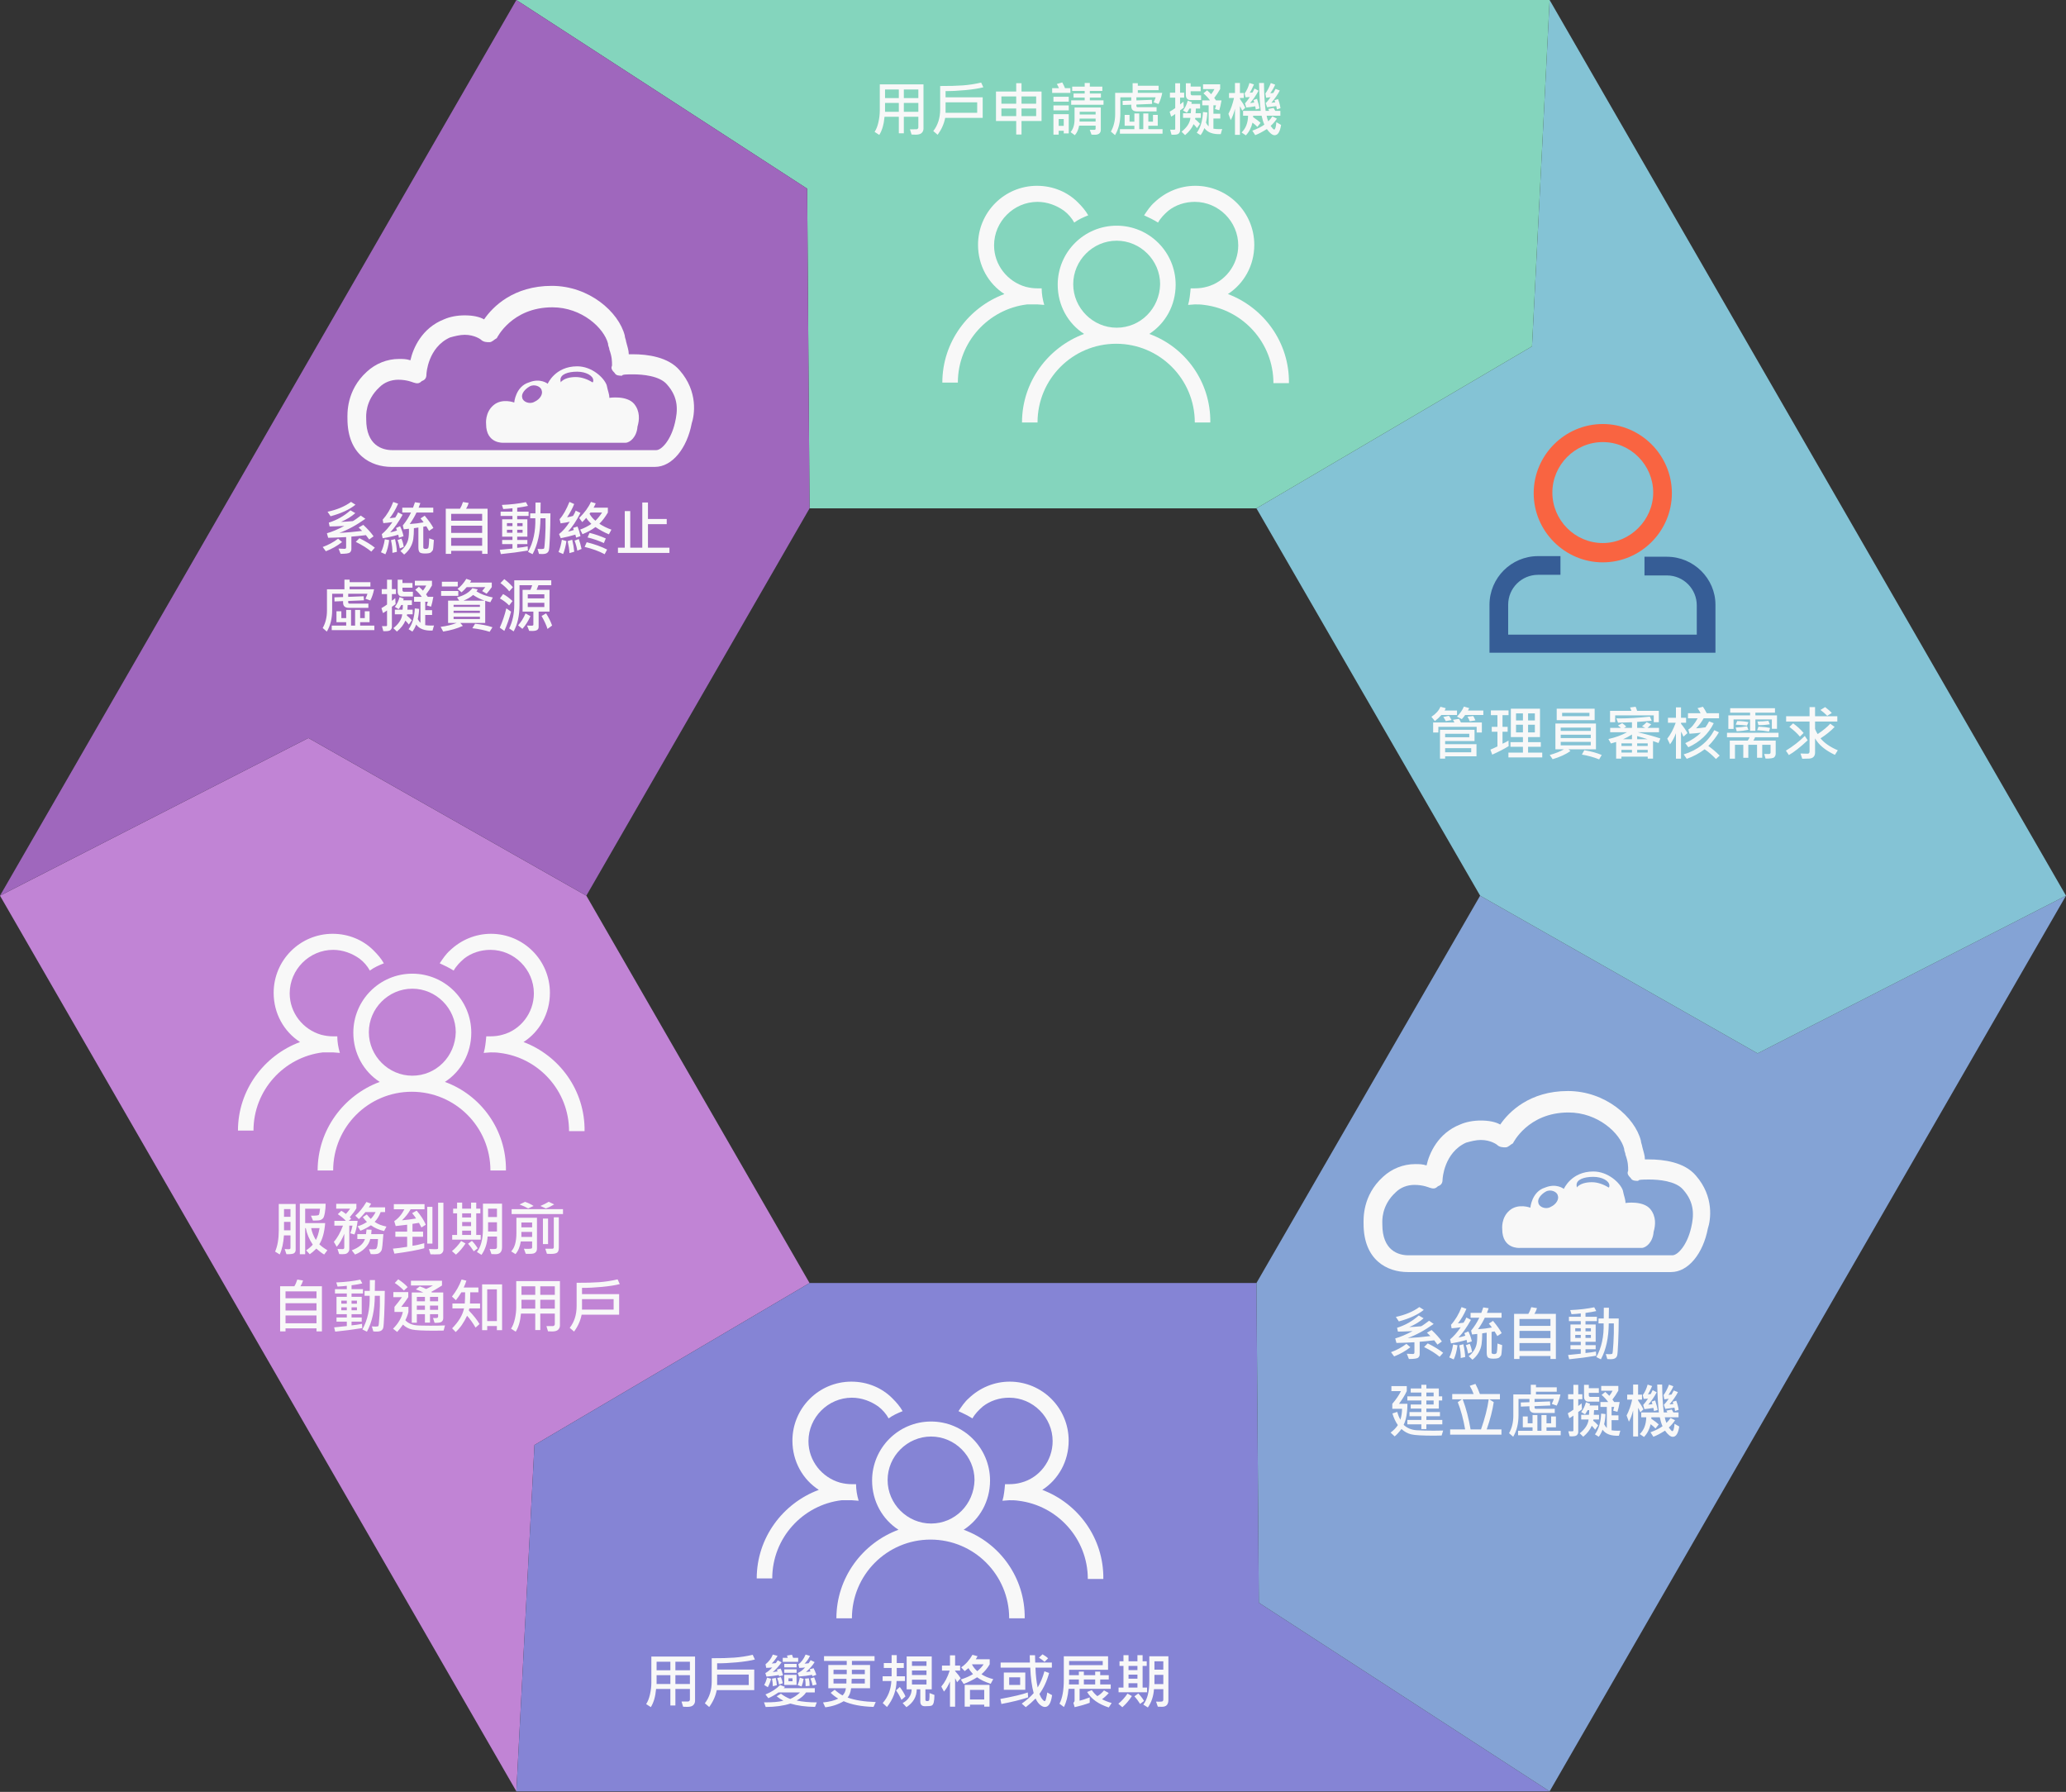 <svg width="700" height="607" viewBox="0 0 700 607" fill="none" xmlns="http://www.w3.org/2000/svg">
<rect x="0" y="0" width="700" height="607" fill="#333333" stroke="none"/>
<g clip-path="url(#clip0_363_25636)">
<path d="M274.292 434.623L198.664 303.413L104.492 249.993L0 303.413L174.96 606.826L181.087 489.495L274.292 434.623Z" fill="#C184D5"/>
<path d="M150.74 366.497C156.173 362.988 159.679 356.848 159.679 349.831C159.679 338.779 150.74 329.832 139.697 329.832C128.654 329.832 119.715 338.779 119.715 349.831C119.715 356.848 123.221 362.988 128.654 366.497C116.385 371.058 107.621 382.812 107.621 396.495H112.879C112.879 381.759 124.798 369.83 139.522 369.83C154.245 369.83 166.164 381.759 166.164 396.495H171.423C171.598 382.636 162.834 370.882 150.74 366.497ZM139.697 364.392C131.634 364.392 124.973 357.725 124.973 349.656C124.973 341.586 131.634 334.919 139.697 334.919C147.76 334.919 154.421 341.586 154.421 349.656C154.245 357.901 147.76 364.392 139.697 364.392Z" fill="#F8F8F8"/>
<path d="M177.381 352.989C182.815 349.48 186.321 343.34 186.321 336.323C186.321 325.271 177.381 316.324 166.339 316.324C161.08 316.324 156.172 318.429 152.491 321.938C151.089 323.166 150.038 324.745 148.986 326.324C150.563 327.025 152.316 327.903 153.718 328.78C154.595 327.201 155.822 325.973 157.224 324.745C159.678 322.815 162.833 321.763 166.163 321.763C174.226 321.763 180.887 328.429 180.887 336.499C180.887 343.165 176.33 348.954 170.195 350.533C168.968 350.884 167.566 351.059 166.163 351.059C165.638 351.059 165.287 351.059 164.761 351.059C164.586 352.989 164.411 354.919 163.885 356.673C164.586 356.673 165.462 356.498 166.163 356.498C167.215 356.498 168.267 356.498 169.318 356.673C182.464 358.252 192.806 369.479 192.806 383.163H198.064C198.24 369.304 189.476 357.55 177.381 352.989Z" fill="#F8F8F8"/>
<path d="M112.878 356.498C113.579 356.498 114.456 356.673 115.157 356.673C114.631 354.919 114.28 352.989 114.28 351.059C113.755 351.059 113.404 351.059 112.878 351.059C111.476 351.059 110.249 350.884 108.847 350.533C102.712 348.779 98.154 343.165 98.154 336.499C98.154 328.429 104.815 321.763 112.878 321.763C116.208 321.763 119.364 322.991 121.817 324.745C123.22 325.797 124.447 327.201 125.323 328.78C126.725 327.727 128.303 327.025 130.056 326.324C129.179 324.745 127.952 323.341 126.55 321.938C123.044 318.429 118.137 316.324 112.703 316.324C101.66 316.324 92.721 325.271 92.721 336.323C92.721 343.34 96.226 349.48 101.66 352.989C89.391 357.55 80.626 369.304 80.626 382.987H85.885C85.885 369.304 96.227 358.076 109.373 356.498C110.775 356.498 111.826 356.498 112.878 356.498Z" fill="#F8F8F8"/>
<path d="M425.708 434.623H274.291L181.087 489.496L174.959 606.826H525.04L426.514 542.916L425.708 434.623Z" fill="#8584D5"/>
<path d="M595.508 356.833L501.497 303.413L425.708 434.623L426.515 542.916L525.04 606.826L700 303.413L595.508 356.833Z" fill="#84A3D5"/>
<path d="M574.573 398.203C570.715 393.66 563.68 392.751 558.687 392.751C558.233 392.751 557.779 392.751 557.325 392.751C557.325 391.389 556.871 390.253 556.417 388.436C556.417 387.981 555.963 387.073 555.963 386.391C553.921 378.442 543.935 369.583 531.226 369.583C518.29 369.583 511.254 376.624 508.304 380.94C506.715 380.032 504.446 379.577 501.722 379.577C499.226 379.577 496.73 380.032 494.687 380.94C487.198 383.893 484.247 390.707 483.34 394.796C481.978 394.341 480.843 394.341 479.481 394.341C475.396 394.341 471.538 395.931 468.588 398.657C461.553 405.017 462.006 412.967 462.006 414.557C462.006 426.823 469.95 430.911 476.985 430.911C477.439 430.911 477.893 430.911 477.893 430.911H566.176C572.077 430.911 577.069 424.551 578.658 416.147C579.566 413.421 580.928 405.471 574.573 398.203ZM572.984 415.92C571.623 421.825 568.445 425.233 566.63 425.233H478.12C477.666 425.233 477.666 425.233 477.666 425.233H477.212C473.808 425.233 468.361 423.643 468.361 414.784V414.33C468.361 413.876 467.907 408.424 472.9 403.881C474.489 402.291 476.758 401.383 479.255 401.383C482.205 401.383 484.247 402.291 484.247 402.291C485.609 402.746 486.29 402.746 487.198 401.837C488.559 401.383 488.786 400.474 488.786 399.339C488.786 399.339 489.24 390.48 496.73 387.073C498.318 386.619 500.134 386.164 501.722 386.164C505.127 386.164 507.169 387.754 507.169 387.754C508.077 388.663 509.212 388.663 510.12 388.663C511.027 388.663 511.708 387.754 512.616 387.3C512.616 387.3 517.609 376.852 531.453 376.852C541.439 376.852 548.928 383.893 550.29 389.117C550.29 390.026 550.743 390.48 550.743 391.161C551.651 393.66 551.651 395.023 551.651 396.613C551.197 397.521 551.651 398.203 552.559 399.111C553.013 400.02 554.148 400.02 555.055 400.02C555.055 399.566 556.644 399.566 558.914 399.566C561.864 399.566 567.765 400.02 570.261 402.973C574.346 407.516 573.892 412.058 572.984 415.92Z" fill="#F8F8F8"/>
<path d="M559.14 409.56C556.644 406.607 550.743 407.515 550.743 407.515C550.743 406.153 550.289 405.471 549.835 403.2C548.928 400.701 544.843 396.84 539.85 396.84C532.36 396.84 529.864 402.746 529.864 402.746C529.864 402.746 527.367 400.701 523.509 402.291C518.97 403.654 518.516 409.105 518.516 409.105C518.516 409.105 514.431 407.515 511.481 410.014C508.531 412.513 508.985 416.374 508.985 416.374C508.985 423.188 514.885 422.734 514.885 422.734H556.19C557.779 422.734 560.048 420.69 560.275 417.283C560.956 415.011 561.183 412.058 559.14 409.56ZM525.325 408.878C523.736 409.787 521.467 408.878 521.24 407.515C520.786 406.153 522.148 404.563 523.736 403.654C525.325 402.746 527.594 403.654 527.821 405.017C528.275 406.153 527.367 407.97 525.325 408.878ZM539.85 398.657C542.8 398.657 545.296 400.02 545.296 401.61C545.296 401.837 545.296 402.064 545.069 402.291C543.254 401.156 541.211 400.474 539.396 400.474C537.353 400.474 535.538 400.928 534.403 402.064C534.403 402.064 534.403 402.064 534.403 402.291C534.176 402.064 534.176 401.61 534.176 401.383C534.176 399.566 536.672 398.657 539.85 398.657Z" fill="#F8F8F8"/>
<path d="M482.403 443.722C480.398 445.35 477.585 446.652 473.965 447.628L472.94 446.105C476.156 445.415 478.809 444.302 480.899 442.765L482.403 443.722ZM488.536 454.425L487.042 455.49C486.579 454.832 486.211 454.344 485.938 454.025C484.063 454.259 482.422 454.425 481.016 454.523V458.605C481.042 459.145 480.879 459.572 480.528 459.884C480.183 460.203 479.128 460.363 477.364 460.363L476.661 458.585C477.383 458.638 478.064 458.664 478.702 458.664C479.06 458.664 479.239 458.491 479.239 458.146V454.689C476.504 454.826 474.473 454.904 473.145 454.923L472.725 453.39C474.411 452.921 476.377 452.095 478.624 450.91C476.286 451.027 474.626 451.085 473.643 451.085L473.36 449.787C476.107 448.927 478.555 447.541 480.704 445.626L482.344 446.564C481.029 447.736 479.408 448.729 477.481 449.542L479.063 449.464L481.475 449.279C481.586 449.266 482.032 448.983 482.813 448.429L484.2 447.404L485.762 448.488C482.631 450.714 479.685 452.306 476.924 453.263C479.255 453.166 481.833 452.941 484.659 452.589C484.32 452.231 483.926 451.85 483.477 451.447L485.059 450.548C486.543 451.935 487.702 453.227 488.536 454.425ZM488.965 458.263L487.764 459.611C486.417 458.472 484.662 457.371 482.5 456.31L483.741 455.07C485.876 456.131 487.618 457.195 488.965 458.263ZM477.862 456.369C476.189 457.684 474.356 458.722 472.364 459.484L471.299 458.048C473.233 457.345 474.974 456.404 476.524 455.226L477.862 456.369ZM498.682 454.386L497.12 454.923C497.12 454.845 497.048 454.5 496.905 453.888C495.153 454.409 493.392 454.803 491.622 455.07L491.319 453.703C492.471 452.772 493.672 451.408 494.922 449.611C493.861 449.774 492.833 449.891 491.836 449.962L491.622 448.791C493.106 447.137 494.297 445.135 495.196 442.785L496.856 443.371C496.01 445.317 495.046 446.961 493.965 448.302C494.649 448.244 495.287 448.166 495.879 448.068C496.277 447.462 496.596 446.876 496.836 446.31L498.379 447.111C496.993 449.611 495.586 451.603 494.161 453.087C495 452.918 495.769 452.71 496.465 452.462C496.329 452.078 496.221 451.792 496.143 451.603L497.52 451.007C498.067 452.14 498.454 453.266 498.682 454.386ZM508.965 455.666C508.842 457.762 508.721 458.914 508.604 459.123C508.487 459.324 508.285 459.562 507.999 459.835C507.719 460.109 507.035 460.246 505.948 460.246C505.036 460.246 504.437 460.109 504.151 459.835C503.864 459.562 503.721 459.012 503.721 458.185V451.447C503.064 451.551 502.556 451.626 502.198 451.671C502.198 453.117 502.129 454.331 501.993 455.314C501.856 456.297 501.524 457.251 500.997 458.175C500.476 459.093 499.776 459.904 498.897 460.607L497.618 459.386C498.197 458.983 498.731 458.436 499.219 457.746C499.714 457.056 500.062 456.297 500.264 455.47C500.466 454.643 500.551 453.442 500.518 451.867L498.76 452.062L498.438 450.744C499.571 449.357 500.499 447.899 501.221 446.369H498.262V444.728H501.905C502.068 444.35 502.286 443.735 502.559 442.882L504.385 443.166C504.157 443.81 503.962 444.331 503.799 444.728H508.76V446.369H503.077C502.497 447.632 501.732 448.931 500.782 450.265C502.481 450.161 504.047 449.969 505.479 449.689C505.238 449.305 504.893 448.865 504.444 448.371L505.86 447.443C507.24 449.09 508.22 450.477 508.799 451.603L507.325 452.589C506.973 451.938 506.664 451.411 506.397 451.007L505.381 451.183V458.205C505.381 458.53 505.678 458.693 506.27 458.693C506.745 458.693 507.035 458.517 507.139 458.166C507.243 457.814 507.325 456.795 507.383 455.109L508.965 455.666ZM498.76 457.99L497.422 458.527C497.214 457.381 496.954 456.44 496.641 455.705L497.959 455.207C498.311 455.929 498.578 456.857 498.76 457.99ZM496.436 459.689L494.922 460.031C494.955 458.735 494.789 457.3 494.424 455.724L495.801 455.363C496.172 456.951 496.384 458.393 496.436 459.689ZM493.819 455.705C493.565 457.69 493.139 459.292 492.54 460.509L491.036 459.826C491.628 458.686 492.064 457.222 492.344 455.431L493.819 455.705ZM527.159 460.363H525.323V459.347H514.825V460.363H512.999V445.07H517.823C518.2 444.471 518.532 443.716 518.819 442.804L520.762 443.126C520.554 443.849 520.261 444.497 519.883 445.07H527.159V460.363ZM525.323 449.142V446.808H514.825V449.142H525.323ZM525.323 453.283V450.832H514.825V453.283H525.323ZM525.323 457.628V454.962H514.825V457.628H525.323ZM541.065 447.531H537.198V448.664H540.645V454.542H537.198V455.666H540.645V457.062H537.198V458.332C538.467 458.214 539.649 458.045 540.743 457.824L540.821 459.25C537.937 459.731 534.883 460.132 531.661 460.451L531.299 459.005L535.596 458.566V457.062H532.1V455.666H535.596V454.542H532.1V448.664H535.596V447.531H531.583V446.066H535.596V444.923C534.73 445.034 533.685 445.122 532.461 445.187L532.022 443.791C535.062 443.66 537.774 443.345 540.157 442.843L540.84 444.123C539.89 444.344 538.676 444.552 537.198 444.748V446.066H541.065V447.531ZM539.024 450.988V449.943H537.198V450.988H539.024ZM535.596 450.968V449.943H533.721V450.968H535.596ZM539.024 453.224V452.208H537.198V453.224H539.024ZM535.596 453.224V452.208H533.721V453.224H535.596ZM548.458 446.642C548.444 449.429 548.383 452.114 548.272 454.699C548.161 457.277 548.047 458.768 547.93 459.171C547.813 459.575 547.588 459.884 547.256 460.099C546.924 460.32 546.387 460.431 545.645 460.431C545.3 460.431 544.945 460.415 544.581 460.382L544.083 458.683C544.59 458.722 544.994 458.742 545.293 458.742C545.873 458.742 546.211 458.67 546.309 458.527C546.407 458.377 546.524 457.186 546.661 454.953C546.797 452.713 546.843 450.496 546.797 448.302H545.079C545.046 453.166 544.157 457.222 542.413 460.47L540.87 459.708C542.647 456.505 543.471 452.703 543.34 448.302H541.602V446.642H543.379C543.412 445.001 543.418 443.784 543.399 442.99H545.137C545.137 444.246 545.118 445.464 545.079 446.642H548.458Z" fill="#F8F8F8"/>
<path d="M488.682 482.494H483.282V484.096H481.583V482.494H476.836V481.01H481.583V479.75H477.559V478.334H481.583V477.152H477.979V475.775H481.583V474.408H476.836V473.012H481.583V471.732H477.979V470.336H481.583V469.096H483.282V470.336H487.5V473.012H488.643V474.408H487.5V477.152H483.282V478.334H487.881V479.75H483.282V481.01H488.682V482.494ZM485.743 473.012V471.732H483.282V473.012H485.743ZM485.743 475.775V474.408H483.282V475.775H485.743ZM488.965 484.594L488.458 486.273C487.839 486.312 487.055 486.332 486.104 486.332C481.95 486.332 479.281 486.179 478.096 485.873C476.911 485.574 475.827 484.975 474.844 484.076C473.991 485.189 473.223 486.023 472.54 486.576L471.163 485.287C472.204 484.512 473.025 483.666 473.624 482.748C472.855 481.667 472.24 480.355 471.778 478.812L473.399 478.275C473.679 479.258 474.034 480.15 474.463 480.951C474.847 479.773 475.04 478.533 475.04 477.23H471.739V475.551C473.047 474.021 474.027 472.582 474.678 471.234H471.436V469.535H476.641V471.234C476.081 472.484 475.202 473.917 474.004 475.531H476.856C476.856 478.552 476.43 480.932 475.577 482.67C476.788 483.783 478.262 484.392 480 484.496C481.745 484.594 483.685 484.643 485.821 484.643C486.908 484.643 487.956 484.626 488.965 484.594ZM508.721 485.99H491.338V484.213H496.417C495.792 480.645 494.958 477.572 493.917 474.994L495.303 474.027H492.042V472.23H499.297C498.965 471.293 498.526 470.365 497.979 469.447L499.903 468.793C500.489 469.887 500.993 471.033 501.417 472.23H508.204V474.027H504.639L506.104 474.975C505.72 477.67 504.926 480.749 503.721 484.213H508.721V485.99ZM504.405 474.027H495.596C496.736 477.055 497.624 480.45 498.262 484.213H501.797C503.112 480.456 503.982 477.061 504.405 474.027ZM528.702 472.367C528.454 473.702 528.034 474.965 527.442 476.156L525.782 475.57C526.107 474.887 526.335 474.327 526.465 473.891H519.942V474.936L525.176 474.73L525.264 476.107L519.942 476.332V476.791C519.942 477.084 520.095 477.23 520.401 477.23H526.778V478.656H520.137C518.848 478.656 518.204 478.061 518.204 476.869V476.371L515.303 476.488L515.264 475.092L518.204 474.994V473.891H514.502V479.369C514.502 482.26 513.9 484.701 512.696 486.693L511.299 485.492C512.263 483.78 512.745 481.801 512.745 479.555V472.367H518.663V469.096H520.42V469.955H527.461V471.449H520.42V472.367H528.702ZM528.799 486.195H514.356V484.672H519.258V483.51H515.958V479.828H517.618V482.133H519.258V479.35H520.899V484.672H522.276V479.35H523.985V482.133H525.557V479.828H527.178V483.51H523.985V484.672H528.799V486.195ZM541.856 474.809H538.145C537.728 474.809 537.383 474.659 537.11 474.359C536.836 474.053 536.7 473.663 536.7 473.188V469.115H538.321V470.248H541.719V471.83H538.321V472.689C538.321 472.826 538.37 472.947 538.467 473.051C538.565 473.155 538.669 473.207 538.78 473.207H541.856V474.809ZM536.124 473.988H534.737V476.273C535.167 475.974 535.547 475.668 535.879 475.355L535.997 477.396C535.704 477.644 535.284 477.95 534.737 478.314V485.15C534.737 485.508 534.581 485.847 534.268 486.166C533.956 486.492 533.145 486.618 531.836 486.547L531.377 484.848C532.113 484.867 532.582 484.87 532.784 484.857C532.992 484.838 533.096 484.75 533.096 484.594V479.535C532.595 479.919 532.136 480.212 531.719 480.414L531.202 478.754C532.042 478.266 532.673 477.859 533.096 477.533V473.988H531.299V472.309H533.096V469.115H534.737V472.309H536.124V473.988ZM549.004 484.633L548.516 486.352C545.873 486.469 544.027 485.788 542.979 484.311C542.575 485.339 542.142 486.133 541.68 486.693L540.401 485.893C541.67 484.174 542.37 481.827 542.5 478.852L543.965 479.008C543.933 480.18 543.783 481.329 543.516 482.455C543.783 483.002 544.086 483.428 544.424 483.734V476.596H542.256V474.936H544.883C544.265 474.076 543.523 473.275 542.657 472.533L543.897 471.508C544.385 471.931 544.841 472.374 545.264 472.836C545.713 472.27 546.084 471.693 546.377 471.107H542.52V469.477H548.321V471.068C547.735 472.117 547.068 473.126 546.319 474.096C546.364 474.135 546.566 474.415 546.924 474.936H548.78C548.532 476.355 548.278 477.462 548.018 478.256L546.563 477.855C546.687 477.497 546.807 477.077 546.924 476.596H546.036V479.447H548.36V481.068H546.036V484.516C546.622 484.613 547.302 484.662 548.077 484.662C548.389 484.662 548.698 484.652 549.004 484.633ZM541.778 480.854H539.903C539.87 481.049 539.838 481.182 539.805 481.254C540.333 481.658 540.892 482.191 541.485 482.855L540.479 484.311C540.206 483.939 539.818 483.493 539.317 482.973C538.77 484.301 537.81 485.541 536.436 486.693L535.245 485.531C537.081 484.073 538.08 482.514 538.243 480.854H535.743V479.271H538.36C538.425 478.738 538.458 478.21 538.458 477.689H537.92C537.562 478.334 537.269 478.803 537.042 479.096L535.743 478.334C536.465 477.403 536.999 476.296 537.344 475.014L538.741 475.531C538.689 475.798 538.63 475.99 538.565 476.107H541.524V477.689H540.098C540.072 478.393 540.04 478.92 540 479.271H541.778V480.854ZM561.641 477.67L560.381 477.992C560.336 477.53 560.274 477.175 560.196 476.928C559.096 477.117 558.083 477.257 557.159 477.348L556.739 475.932C557.149 475.502 557.696 474.789 558.379 473.793C557.774 473.845 557.289 473.871 556.924 473.871L556.602 472.592C557.325 471.602 557.872 470.414 558.243 469.027L559.776 469.516C559.19 470.876 558.711 471.807 558.34 472.309C558.62 472.328 558.939 472.302 559.297 472.23C559.428 472.016 559.649 471.576 559.961 470.912L561.319 471.635C560.486 473.223 559.532 474.617 558.458 475.814C558.887 475.795 559.356 475.74 559.864 475.648C559.825 475.382 559.737 475.102 559.6 474.809L560.801 474.389C561.257 475.749 561.537 476.843 561.641 477.67ZM568.965 483.236C568.607 485.561 567.878 486.723 566.778 486.723C566.01 486.723 565.131 486.026 564.141 484.633C562.514 485.655 561.198 486.342 560.196 486.693L559.219 485.189C561.036 484.506 562.396 483.819 563.301 483.129C562.924 482.315 562.611 481.309 562.364 480.111H559.502L559.483 480.59C560.726 481.443 561.566 482.084 562.002 482.514L560.918 483.91C560.567 483.507 560.02 483.021 559.278 482.455C558.855 484.213 558.103 485.652 557.022 486.771L555.577 485.795C556.996 484.441 557.732 482.546 557.784 480.111H556.084V478.471H562.061C561.781 476.173 561.596 473.025 561.504 469.027H563.165C563.204 472.647 563.389 475.795 563.721 478.471H564.903C564.864 478.282 564.756 478.077 564.581 477.855L566.436 477.475C566.579 477.702 566.762 478.035 566.983 478.471H568.721V480.111H564.063C564.154 480.71 564.34 481.345 564.62 482.016C565.127 481.54 565.593 480.98 566.016 480.336L567.54 481.107C566.882 482.09 566.176 482.911 565.42 483.568C566.019 484.395 566.417 484.809 566.612 484.809C566.976 484.809 567.227 483.975 567.364 482.309L568.965 483.236ZM556.817 477.436L555.782 478.412C555.469 477.709 555.215 477.201 555.02 476.889V486.596H553.34V477.768C552.956 479.291 552.478 480.567 551.905 481.596L551.124 479.496C551.931 477.947 552.562 476.153 553.018 474.115H551.319V472.436H553.34V469.027H555.02V472.436H556.338V474.115H555.02V474.428C555.86 475.6 556.459 476.602 556.817 477.436ZM568.76 477.572L567.54 477.973L567.344 476.85C566.179 477.012 565.137 477.146 564.219 477.25L563.76 475.854C564.164 475.489 564.711 474.815 565.401 473.832C564.893 473.91 564.392 473.975 563.897 474.027L563.643 472.592C564.359 471.609 564.971 470.427 565.479 469.047L566.963 469.594C566.618 470.44 566.065 471.42 565.303 472.533C565.694 472.507 566.039 472.462 566.338 472.396C566.664 471.85 566.918 471.394 567.1 471.029L568.516 471.576C567.839 472.904 566.889 474.291 565.665 475.736C565.944 475.723 566.377 475.674 566.963 475.59C566.905 475.329 566.823 475.089 566.719 474.867L567.94 474.477C568.337 475.512 568.611 476.544 568.76 477.572Z" fill="#F8F8F8"/>
<path d="M425.708 172.203L501.497 303.413L595.508 356.833L700 303.413L525.04 0L519.074 117.33L425.708 172.203Z" fill="#84C3D5"/>
<path d="M274.291 172.203H425.708L519.074 117.33L525.04 0H174.959L273.485 63.91L274.291 172.203Z" fill="#84D5BD"/>
<path d="M198.664 303.413L274.292 172.203L273.485 63.91L174.96 0L0 303.413L104.492 249.993L198.664 303.413Z" fill="#9F67BD"/>
<path d="M543.053 190.497C555.918 190.497 566.463 179.943 566.463 167.067C566.463 154.191 555.918 143.637 543.053 143.637C530.188 143.637 519.643 154.191 519.643 167.067C519.643 179.943 530.188 190.497 543.053 190.497ZM543.053 149.758C552.544 149.758 560.136 157.568 560.136 166.856C560.136 176.144 552.333 183.954 543.053 183.954C533.562 183.954 525.97 176.144 525.97 166.856C525.97 157.568 533.562 149.758 543.053 149.758Z" fill="#F96441"/>
<path d="M564.777 188.597H557.184V194.93H564.777C570.471 194.93 574.9 199.574 574.9 205.062V214.983H510.997V204.851C510.997 199.151 515.636 194.719 521.12 194.719H528.712V188.386H521.12C512.051 188.386 504.669 195.774 504.669 204.851V221.104H581.228V204.851C581.228 195.985 573.846 188.597 564.777 188.597Z" fill="#365D96"/>
<path d="M389.394 113.115C394.828 109.606 398.334 103.466 398.334 96.449C398.334 85.397 389.394 76.45 378.352 76.45C367.309 76.45 358.37 85.397 358.37 96.449C358.37 103.466 361.875 109.606 367.309 113.115C355.039 117.676 346.275 129.43 346.275 143.113H351.534C351.534 128.377 363.453 116.448 378.176 116.448C392.9 116.448 404.819 128.377 404.819 143.113H410.078C410.253 129.254 401.489 117.501 389.394 113.115ZM378.352 111.01C370.289 111.01 363.628 104.343 363.628 96.274C363.628 88.204 370.289 81.538 378.352 81.538C386.415 81.538 393.075 88.204 393.075 96.274C392.9 104.519 386.415 111.01 378.352 111.01Z" fill="#F8F8F8"/>
<path d="M416.036 99.607C421.47 96.098 424.975 89.958 424.975 82.941C424.975 71.889 416.036 62.942 404.993 62.942C399.735 62.942 394.827 65.047 391.146 68.556C389.744 69.784 388.692 71.363 387.641 72.942C389.218 73.643 390.971 74.52 392.373 75.398C393.25 73.819 394.477 72.591 395.879 71.363C398.333 69.433 401.488 68.38 404.818 68.38C412.881 68.38 419.542 75.047 419.542 83.117C419.542 89.783 414.984 95.572 408.85 97.151C407.623 97.502 406.22 97.677 404.818 97.677C404.292 97.677 403.942 97.677 403.416 97.677C403.241 99.607 403.065 101.537 402.539 103.291C403.241 103.291 404.117 103.115 404.818 103.115C405.87 103.115 406.922 103.115 407.973 103.291C421.119 104.87 431.461 116.097 431.461 129.781H436.719C436.895 115.922 428.13 104.168 416.036 99.607Z" fill="#F8F8F8"/>
<path d="M351.533 103.115C352.234 103.115 353.11 103.291 353.812 103.291C353.286 101.537 352.935 99.607 352.935 97.677C352.409 97.677 352.059 97.677 351.533 97.677C350.131 97.677 348.904 97.502 347.501 97.151C341.367 95.397 336.809 89.783 336.809 83.117C336.809 75.047 343.47 68.38 351.533 68.38C354.863 68.38 358.018 69.609 360.472 71.363C361.874 72.415 363.101 73.819 363.978 75.398C365.38 74.345 366.958 73.643 368.71 72.942C367.834 71.363 366.607 69.959 365.205 68.556C361.699 65.047 356.791 62.942 351.358 62.942C340.315 62.942 331.376 71.889 331.376 82.941C331.376 89.958 334.881 96.098 340.315 99.607C328.045 104.168 319.281 115.922 319.281 129.605H324.54C324.54 115.922 334.881 104.694 348.027 103.115C349.43 103.115 350.481 103.115 351.533 103.115Z" fill="#F8F8F8"/>
<path d="M326.506 518.203C331.939 514.695 335.445 508.555 335.445 501.538C335.445 490.485 326.506 481.539 315.463 481.539C304.42 481.539 295.481 490.485 295.481 501.538C295.481 508.555 298.987 514.695 304.42 518.203C292.151 522.764 283.387 534.518 283.387 548.202H288.645C288.645 533.466 300.564 521.536 315.288 521.536C330.011 521.536 341.93 533.466 341.93 548.202H347.189C347.364 534.343 338.6 522.589 326.506 518.203ZM315.463 516.098C307.4 516.098 300.739 509.432 300.739 501.362C300.739 493.292 307.4 486.626 315.463 486.626C323.526 486.626 330.187 493.292 330.187 501.362C330.011 509.607 323.526 516.098 315.463 516.098Z" fill="#F8F8F8"/>
<path d="M353.147 504.695C358.581 501.187 362.087 495.047 362.087 488.03C362.087 476.978 353.147 468.031 342.105 468.031C336.846 468.031 331.938 470.136 328.258 473.645C326.855 474.873 325.804 476.451 324.752 478.03C326.329 478.732 328.082 479.609 329.485 480.486C330.361 478.907 331.588 477.679 332.99 476.451C335.444 474.522 338.599 473.469 341.929 473.469C349.992 473.469 356.653 480.135 356.653 488.205C356.653 494.871 352.096 500.661 345.961 502.239C344.734 502.59 343.332 502.766 341.929 502.766C341.404 502.766 341.053 502.766 340.527 502.766C340.352 504.695 340.177 506.625 339.651 508.379C340.352 508.379 341.228 508.204 341.929 508.204C342.981 508.204 344.033 508.204 345.085 508.379C358.231 509.958 368.572 521.186 368.572 534.869H373.831C374.006 521.01 365.242 509.257 353.147 504.695Z" fill="#F8F8F8"/>
<path d="M288.644 508.204C289.345 508.204 290.222 508.379 290.923 508.379C290.397 506.625 290.046 504.695 290.046 502.766C289.521 502.766 289.17 502.766 288.644 502.766C287.242 502.766 286.015 502.59 284.613 502.239C278.478 500.485 273.921 494.871 273.921 488.205C273.921 480.135 280.581 473.469 288.644 473.469C291.975 473.469 295.13 474.697 297.584 476.451C298.986 477.504 300.213 478.907 301.089 480.486C302.491 479.434 304.069 478.732 305.822 478.03C304.945 476.451 303.718 475.048 302.316 473.645C298.811 470.136 293.903 468.031 288.469 468.031C277.426 468.031 268.487 476.978 268.487 488.03C268.487 495.047 271.993 501.187 277.426 504.695C265.157 509.257 256.393 521.01 256.393 534.694H261.651C261.651 521.01 271.993 509.783 285.139 508.204C286.541 508.204 287.593 508.204 288.644 508.204Z" fill="#F8F8F8"/>
<path d="M502.578 242.197H496.416C496.11 242.666 495.732 243.138 495.283 243.613L493.662 242.754C494.762 241.588 495.54 240.455 495.996 239.355L497.802 239.873C497.633 240.218 497.486 240.491 497.363 240.693H502.578V242.197ZM493.662 242.197H488.378C487.773 242.894 487.034 243.58 486.162 244.258L485 242.812C486.536 241.784 487.548 240.651 488.037 239.414L489.843 239.892C489.752 240.14 489.619 240.407 489.443 240.693H493.662V242.197ZM491.816 243.916L489.863 244.277C489.687 243.899 489.407 243.431 489.023 242.871L490.917 242.48C491.165 242.773 491.464 243.252 491.816 243.916ZM499.902 244.033L497.978 244.336C497.822 243.873 497.568 243.353 497.216 242.773L499.16 242.558C499.42 242.982 499.667 243.473 499.902 244.033ZM502.08 248.135H500.322V246.211H487.343V248.135H485.576V244.736H492.783C492.711 244.547 492.548 244.248 492.294 243.838L494.335 243.515C494.518 243.782 494.733 244.189 494.98 244.736H502.08V248.135ZM500.263 256.191H489.638V256.992H487.9V247.217H499.599V251.035H489.638V252.099H500.263V256.191ZM497.822 249.736V248.574H489.638V249.736H497.822ZM498.476 254.834V253.437H489.638V254.834H498.476ZM522.539 256.572H511.083V254.951H515.996V252.978H511.777V251.396H515.996V249.677H511.904V240.078H521.777V249.677H517.744V251.396H522.06V252.978H517.744V254.951H522.539V256.572ZM520.039 244.052V241.66H517.744V244.052H520.039ZM515.996 244.052V241.66H513.662V244.052H515.996ZM520.039 248.095V245.498H517.744V248.095H520.039ZM515.996 248.095V245.498H513.662V248.095H515.996ZM511.162 252.754C509.632 253.698 507.776 254.658 505.595 255.635L504.98 253.935C505.462 253.747 506.256 253.385 507.363 252.851V247.871H505.439V246.211H507.363V242.256H505.136V240.654H511.123V242.256H509.082V246.211H510.82V247.871H509.082V251.933C509.765 251.647 510.439 251.295 511.103 250.879L511.162 252.754ZM540.302 243.955H527.441V240.078H540.302V243.955ZM538.535 242.617V241.474H529.277V242.617H538.535ZM540.742 253.838H531.435L532.099 254.414C530.569 255.514 528.557 256.435 526.064 257.177L525.078 255.752C527.05 255.192 528.652 254.554 529.882 253.838H527.001V245.097H540.742V253.838ZM538.984 247.597V246.474H528.798V247.597H538.984ZM538.984 250.019V248.877H528.798V250.019H538.984ZM538.984 252.48V251.318H528.798V252.48H538.984ZM542.695 255.752L541.816 257.236C540.052 256.52 538.105 255.98 535.976 255.615L536.796 254.131C539.042 254.495 541.009 255.036 542.695 255.752ZM562.041 244.638H560.322V242.334H547.255V244.638H545.517V240.791H552.744C552.666 240.498 552.516 240.12 552.294 239.658L554.179 239.414C554.414 239.941 554.58 240.4 554.677 240.791H562.041V244.638ZM562.558 250.156L561.943 251.699C561.468 251.504 560.846 251.282 560.078 251.035V256.992H558.281V256.318H549.375V256.992H547.578V251.338C547.154 251.481 546.569 251.653 545.82 251.855L544.96 250.351C547.408 249.798 549.514 249.026 551.279 248.037H545.556V246.572H549.199C548.984 246.331 548.645 246.064 548.183 245.771L549.638 244.98C550.205 245.377 550.664 245.761 551.015 246.133L550.224 246.572H552.939V244.658L548.222 244.814L547.656 243.34C548.111 243.353 548.587 243.359 549.082 243.359C551.875 243.359 555.182 243.157 559.003 242.754L559.619 244.131C558.219 244.287 556.578 244.427 554.697 244.551V246.572H557.46L556.357 246.015C556.969 245.566 557.49 245.107 557.919 244.638L559.462 245.351C559.13 245.735 558.717 246.142 558.222 246.572H562.099V248.037H554.843C557.871 248.74 560.442 249.446 562.558 250.156ZM552.939 250.42V248.818C552.073 249.378 551.067 249.912 549.921 250.42H552.939ZM558.281 250.42C557.226 250.068 556.031 249.713 554.697 249.355V250.42H558.281ZM558.281 252.695V251.816H554.697V252.695H558.281ZM552.939 252.695V251.816H549.375V252.695H552.939ZM558.281 254.931V254.013H554.697V254.931H558.281ZM552.939 254.931V254.013H549.375V254.931H552.939ZM582.441 243.32H577.236C576.526 244.596 575.667 245.729 574.658 246.719C575.699 246.673 576.761 246.559 577.841 246.377C578.31 245.719 578.723 245.045 579.082 244.355L580.644 244.98C578.88 248.587 576.012 251.305 572.041 253.135L570.996 251.738C573.118 250.768 574.892 249.586 576.318 248.193C575.081 248.349 573.789 248.47 572.441 248.554L572.041 247.119C573.063 246.546 574.114 245.28 575.195 243.32H571.923V241.611H576.201C575.94 241.032 575.592 240.459 575.156 239.892L576.982 239.414C577.36 239.928 577.792 240.661 578.281 241.611H582.441V243.32ZM571.738 248.34L570.38 249.551C570.139 248.913 569.866 248.346 569.56 247.851V257.011H567.841V248.359C567.32 249.804 566.653 251.064 565.839 252.138L564.902 250.215C565.989 248.886 566.943 247.093 567.763 244.834H565.136V243.154H567.841V239.619H569.56V243.154H571.279V244.834H569.56V245.176C570.426 246.211 571.152 247.265 571.738 248.34ZM582.656 255.957L581.396 257.119C580.198 255.843 578.919 254.743 577.558 253.818C575.677 255.237 573.658 256.315 571.503 257.051L570.458 255.556C575.179 254.124 578.639 251.383 580.839 247.334L582.402 248.076C581.393 249.775 580.198 251.315 578.818 252.695C580.159 253.652 581.438 254.739 582.656 255.957ZM602.08 246.894H600.341V243.711H594.755V247.578H592.958V243.711H587.363V246.914H585.595V242.334H592.958V241.416H586.22V239.912H601.396V241.416H594.755V242.334H602.08V246.894ZM599.638 245.351C598.382 245.56 597.096 245.654 595.781 245.635L595.458 244.394C596.695 244.414 597.936 244.342 599.179 244.179L599.638 245.351ZM592.421 244.619L591.904 245.791C591.123 245.661 589.86 245.556 588.115 245.478L588.583 244.258C589.899 244.258 591.178 244.378 592.421 244.619ZM592.402 247.217C591.21 247.477 589.889 247.649 588.437 247.734L588.076 246.455C589.404 246.39 590.693 246.25 591.943 246.035L592.402 247.217ZM599.736 246.611L599.355 247.832C598.098 247.578 596.767 247.418 595.361 247.353L595.8 246.152C597.454 246.224 598.766 246.377 599.736 246.611ZM602.597 249.736H594.658C594.514 250.107 594.322 250.488 594.082 250.879H601.64V255.263C601.64 255.797 601.468 256.22 601.123 256.533C600.778 256.852 599.804 256.998 598.203 256.972L597.744 255.41L599.443 255.42C599.501 255.42 599.586 255.387 599.697 255.322C599.814 255.25 599.882 255.127 599.902 254.951V252.295H597.08V256.679H595.322V252.295H592.363V256.699H590.664V252.295H587.841V257.011H586.083V250.879H592.177C592.49 250.416 592.698 250.036 592.802 249.736H585.136V248.232H602.597V249.736ZM620.644 241.533L619.101 242.48C618.313 241.679 617.545 241.019 616.796 240.498L618.398 239.531C619.394 240.286 620.143 240.954 620.644 241.533ZM622.675 254.16L621.699 255.713C618.424 254.163 616.184 252.298 614.98 250.117V254.931C614.98 255.543 614.814 256.025 614.482 256.377C614.15 256.735 613.652 256.933 612.988 256.972C612.324 257.011 611.539 257.031 610.634 257.031L610.039 255.254C610.546 255.293 611.347 255.312 612.441 255.312C612.89 255.312 613.115 255.052 613.115 254.531V244.414H605.175V242.636H613.115V239.531H614.98V242.636H622.519V244.414H614.98V246.933C615.188 247.513 615.481 248.092 615.859 248.672C617.669 247.461 619.088 246.289 620.117 245.156L621.601 246.24C620.416 247.529 618.828 248.821 616.835 250.117C618.105 251.686 620.052 253.034 622.675 254.16ZM611.103 248.291L609.843 249.531C608.938 248.437 607.75 247.34 606.279 246.24L607.539 245.039C608.828 245.944 610.016 247.028 611.103 248.291ZM612.48 250.771C609.908 253.167 607.783 254.834 606.103 255.771L605.097 254.277C607.532 252.793 609.667 251.133 611.503 249.297L612.48 250.771Z" fill="#F8F8F8"/>
<path d="M235.495 576.185C235.495 576.725 235.299 577.197 234.909 577.601C234.518 578.005 233.831 578.207 232.848 578.207C232.399 578.207 231.933 578.19 231.452 578.158L230.915 576.4L233.151 576.38C233.307 576.38 233.447 576.315 233.571 576.185C233.694 576.048 233.756 575.902 233.756 575.746V572.142H228.834V577.738H227.135V572.142H222.292C222.07 574.714 221.478 576.761 220.514 578.285L218.932 577.259C219.492 576.426 219.925 575.326 220.231 573.958C220.537 572.585 220.69 571.273 220.69 570.023V561.166H235.495V576.185ZM233.756 565.804V562.904H228.834V565.804H233.756ZM227.135 565.804V562.904H222.467V565.804H227.135ZM233.756 570.462V567.464H228.834V570.462H233.756ZM227.135 570.462V567.464H222.467V570.462H227.135ZM255.768 562.162C254.271 562.552 252.256 562.868 249.723 563.109C247.191 563.35 244.941 563.46 242.975 563.441V565.56H255.553V572.523H242.848C242.451 574.548 241.598 576.455 240.29 578.246L238.815 576.986C240.371 574.987 241.149 572.52 241.149 569.583V561.722C244.196 561.735 246.745 561.667 248.795 561.517C250.853 561.367 252.933 561.048 255.036 560.56L255.768 562.162ZM253.688 570.804V567.259H242.975V570.804H253.688ZM276.588 567.337L275.29 567.826C275.25 567.702 275.192 567.546 275.114 567.357C273.786 567.624 272.324 567.813 270.729 567.923L270.29 566.742C271.142 566.371 271.976 565.742 272.79 564.857C271.963 564.955 271.295 565.003 270.788 565.003L270.495 563.763C271.445 563.164 272.265 562.07 272.956 560.482L274.45 560.941C273.929 562.002 273.31 562.875 272.594 563.558C273.187 563.532 273.652 563.486 273.991 563.421C274.206 563.115 274.427 562.767 274.655 562.376L276.012 563.041C275.303 564.199 274.323 565.313 273.073 566.38C273.496 566.361 274.01 566.296 274.616 566.185C274.557 565.983 274.456 565.749 274.313 565.482L275.651 565.101C275.97 565.674 276.282 566.419 276.588 567.337ZM265.29 567.503L263.991 567.826C263.991 567.793 263.952 567.66 263.874 567.425C262.233 567.692 260.84 567.865 259.694 567.943L259.313 566.761C260.075 566.364 260.856 565.729 261.657 564.857C260.81 564.942 260.13 564.984 259.616 564.984L259.372 563.783C260.491 562.891 261.318 561.791 261.852 560.482L263.454 560.921C262.77 562.054 262.109 562.92 261.471 563.519C261.771 563.506 262.23 563.46 262.848 563.382C263.076 563.102 263.291 562.783 263.493 562.425L264.811 563.119C263.782 564.538 262.783 565.638 261.813 566.419C262.386 566.354 262.933 566.276 263.454 566.185C263.395 565.964 263.314 565.768 263.209 565.599L264.508 565.218C264.808 565.856 265.068 566.618 265.29 567.503ZM270.436 562.943H265.211V561.585H266.911C266.846 561.345 266.751 561.091 266.627 560.824L268.336 560.541C268.571 561.159 268.701 561.507 268.727 561.585H270.436V562.943ZM269.909 564.818H265.729V563.646H269.909V564.818ZM269.909 566.664H265.729V565.482H269.909V566.664ZM269.889 570.765H265.709V567.357H269.889V570.765ZM268.512 569.525V568.539H267.155V569.525H268.512ZM265.211 570.199L263.952 570.638C263.861 570.033 263.655 569.3 263.336 568.441L264.577 568.119C264.896 568.854 265.107 569.548 265.211 570.199ZM276.676 570.638L275.329 570.96C275.172 570.14 274.928 569.346 274.596 568.578L275.856 568.197C276.208 569.004 276.481 569.818 276.676 570.638ZM272.292 568.724C272.129 569.649 271.894 570.508 271.588 571.302L270.27 570.824C270.583 570.042 270.823 569.203 270.993 568.304L272.292 568.724ZM261.256 568.685C261.042 569.655 260.674 570.606 260.153 571.537L258.913 570.785C259.297 570.153 259.629 569.326 259.909 568.304L261.256 568.685ZM263.209 570.882L261.852 571.205C261.833 570.352 261.738 569.499 261.569 568.646L262.829 568.402C263.017 569.125 263.144 569.951 263.209 570.882ZM274.313 571.078L272.956 571.185C272.975 570.182 272.907 569.336 272.75 568.646L274.049 568.519C274.245 569.365 274.333 570.218 274.313 571.078ZM276.754 576.683L276.149 578.216C272.985 578.177 270.198 577.8 267.79 577.083C265.478 577.832 262.692 578.22 259.43 578.246L258.854 576.664C261.647 576.716 263.841 576.533 265.436 576.117C264.687 575.746 263.926 575.248 263.151 574.623L264.596 573.744C265.625 574.525 266.676 575.117 267.75 575.521C269.007 574.974 270.114 574.235 271.071 573.304H263.776C262.448 574.209 261.299 574.86 260.329 575.257L259.352 573.998C261.383 573.184 263.037 572.119 264.313 570.804L265.954 571.419C265.849 571.608 265.703 571.761 265.514 571.878H276.071V573.304H273.112C272.526 574.235 271.465 575.153 269.928 576.058C271.888 576.475 274.163 576.683 276.754 576.683ZM296.715 576.566L295.973 578.216C291.839 578.093 288.467 577.448 285.856 576.283C283.987 577.396 281.907 578.083 279.616 578.343L278.854 576.703C281.022 576.494 282.741 576.061 284.01 575.404C283.014 574.805 282.161 574.151 281.452 573.441L282.809 572.406C283.838 573.317 284.726 573.955 285.475 574.32C286.1 573.734 286.478 572.927 286.608 571.898H280.651V564.017H286.891V562.64H279.196V561.019H296.315V562.64H288.649V564.017H294.792V571.898H288.375C288.193 573.272 287.799 574.32 287.194 575.042C289.635 575.947 292.809 576.455 296.715 576.566ZM293.014 567.123V565.638H288.629V567.123H293.014ZM286.891 567.123V565.638H282.409V567.123H286.891ZM293.014 570.277V568.705H288.571C288.532 569.186 288.512 569.71 288.512 570.277H293.014ZM286.793 568.705H282.409V570.277H286.774C286.787 570.082 286.793 569.557 286.793 568.705ZM306.627 569.447H303.776C303.691 572.676 302.607 575.609 300.524 578.246L299.079 576.908C300.882 574.844 301.859 572.357 302.008 569.447H299.049V567.845H302.096V565.023H299.45V563.363H302.096V560.667H303.834V563.363H306.227V565.023H303.834V567.845H306.627V569.447ZM316.608 574.164C316.595 575.29 316.514 576.139 316.364 576.712C316.214 577.285 315.973 577.64 315.641 577.777C315.309 577.914 314.547 577.982 313.356 577.982C312.327 577.982 311.813 577.448 311.813 576.38V572.259H310.612C310.592 574.766 309.427 576.781 307.116 578.304L305.836 576.908C306.78 576.419 307.526 575.755 308.073 574.916C308.62 574.076 308.887 573.19 308.874 572.259H307.194V561.126H315.69V572.259H313.551V575.785C313.551 576.097 313.753 576.253 314.157 576.253C314.45 576.253 314.648 576.185 314.752 576.048C314.857 575.905 314.918 575.479 314.938 574.769C314.964 574.053 314.967 573.636 314.948 573.519L316.608 574.164ZM313.913 564.32V562.767H308.991V564.32H313.913ZM313.913 567.406V565.882H308.991V567.406H313.913ZM313.913 570.619V568.988H308.991V570.619H313.913ZM306.793 574.662L305.436 575.843C304.935 574.704 304.326 573.63 303.61 572.621L304.87 571.468C305.762 572.66 306.403 573.724 306.793 574.662ZM336.53 568.802L335.67 570.384C333.75 569.772 332.217 569.037 331.071 568.177C329.645 569.069 328.131 569.824 326.53 570.443L325.534 568.939C327.252 568.373 328.633 567.761 329.674 567.103C328.978 566.361 328.47 565.687 328.151 565.082C327.519 565.596 327.086 565.934 326.852 566.097L325.67 564.818C327.148 563.835 328.421 562.416 329.489 560.56L331.208 561.039C331.175 561.143 330.983 561.485 330.631 562.064H335.329V563.783C334.593 565.065 333.662 566.185 332.536 567.142C333.642 567.878 334.974 568.431 336.53 568.802ZM333.268 563.783H329.411L329.333 563.861C329.827 564.772 330.426 565.518 331.129 566.097C331.995 565.401 332.708 564.629 333.268 563.783ZM325.475 568.519L324.274 569.857C324.157 569.525 323.935 569.079 323.61 568.519V578.138H321.872V569.603C321.214 571.133 320.534 572.272 319.831 573.021L318.932 571.322C320.117 569.942 321.064 568.141 321.774 565.921H319.157V564.222H321.872V560.746H323.61V564.222H325.309V565.921H323.61V566.078C324.45 566.989 325.071 567.803 325.475 568.519ZM335.27 578.119H333.473V577.445H328.649V578.119H326.852V570.746H335.27V578.119ZM333.473 575.697V572.445H328.649V575.697H333.473ZM355.114 561.761L353.913 562.943C353.398 562.468 352.764 561.999 352.008 561.537L353.229 560.404C354.049 560.866 354.678 561.319 355.114 561.761ZM356.471 574.242C356.1 576.904 355.293 578.236 354.049 578.236C353.542 578.236 352.998 577.998 352.418 577.523C351.839 577.048 351.325 576.328 350.875 575.365C349.795 576.465 348.688 577.445 347.555 578.304L346.188 577.103C347.894 575.892 349.241 574.704 350.231 573.539C349.599 571.247 349.212 568.369 349.069 564.906H339.03V563.197H348.952C348.913 562.552 348.893 561.725 348.893 560.716H350.69C350.69 561.738 350.709 562.565 350.749 563.197H356.393V564.906H350.836C350.921 567.549 351.172 569.795 351.588 571.644C352.558 570.003 353.32 568.171 353.874 566.146L355.456 566.722C354.72 569.47 353.626 571.836 352.174 573.822C352.487 574.623 352.812 575.225 353.151 575.628C353.489 576.032 353.74 576.234 353.903 576.234C354.02 576.234 354.111 576.201 354.176 576.136C354.241 576.071 354.346 575.736 354.489 575.13C354.639 574.525 354.752 573.923 354.831 573.324L356.471 574.242ZM347.389 572.406H340.114V566.566H347.389V572.406ZM345.651 570.765V568.197H341.93V570.765H345.651ZM348.356 574.984C345.83 575.817 342.809 576.563 339.293 577.22L338.952 575.521C343.32 574.714 346.413 573.981 348.229 573.324L348.356 574.984ZM376.334 572.103H365.788V576.117C366.601 575.934 367.744 575.557 369.215 574.984V576.82C367.829 577.347 366.126 577.842 364.108 578.304L363.688 576.859C363.955 576.572 364.088 576.306 364.088 576.058V572.103H362.047C361.813 574.636 361.289 576.683 360.475 578.246L358.971 577.123C359.948 575.3 360.436 572.604 360.436 569.037V561.058H375.436V565.638H362.233V567.464H365.534V566.244H367.233V567.464H371.071V566.244H372.77V567.464H375.67V568.919H372.77V570.599H376.334V572.103ZM373.629 564.066V562.66H362.233V564.066H373.629ZM371.071 570.599V568.919H367.233V570.599H371.071ZM365.534 570.599V568.919H362.213C362.233 569.564 362.22 570.124 362.174 570.599H365.534ZM376.657 576.898L375.67 578.402C372.194 577.289 369.749 575.541 368.336 573.158L369.928 572.523C370.397 573.239 371.019 573.919 371.793 574.564C372.607 574.128 373.359 573.48 374.049 572.621L375.67 573.5C374.987 574.307 374.228 575.007 373.395 575.599C374.267 576.094 375.355 576.527 376.657 576.898ZM388.649 573.246H378.991V571.664H380.651V564.339H379.313V562.757H380.651V560.697H382.37V562.757H385.387V560.697H387.135V562.757H388.532V564.339H387.135V571.664H388.649V573.246ZM385.387 565.746V564.339H382.37V565.746H385.387ZM385.387 568.666V567.279H382.37V568.666H385.387ZM385.387 571.664V570.199H382.37V571.664H385.387ZM395.875 575.863C395.875 577.406 395.153 578.177 393.708 578.177C393.343 578.177 392.871 578.164 392.292 578.138L391.696 576.419C392.171 576.439 392.545 576.449 392.819 576.449C393.424 576.449 393.799 576.393 393.942 576.283C394.085 576.166 394.157 575.986 394.157 575.746V572.201H390.993C390.83 574.597 390.137 576.664 388.913 578.402L387.37 577.425C388.73 575.681 389.411 573.054 389.411 569.544V561.058H395.875V575.863ZM394.157 565.599V562.757H391.149V565.599H394.157ZM394.157 570.482V567.357H391.149V570.482H394.157ZM387.633 576.185L386.295 577.201C385.696 576.231 385.049 575.378 384.352 574.642L385.67 573.666C386.321 574.297 386.976 575.137 387.633 576.185ZM383.512 574.544C382.516 576.061 381.435 577.321 380.27 578.324L378.913 577.142C380.052 576.224 381.09 575.078 382.028 573.705L383.512 574.544Z" fill="#F8F8F8"/>
<path d="M110.918 423.519L109.834 424.964C108.994 424.476 108.109 423.809 107.178 422.962C106.377 423.776 105.635 424.414 104.951 424.876L103.73 423.558C104.661 422.92 105.41 422.276 105.977 421.625C104.759 419.821 103.971 417.953 103.613 416.019H103.398V424.876H101.592V407.757H110.332C110.332 408.812 110.244 409.834 110.068 410.824C109.893 411.807 109.691 412.425 109.463 412.679C109.242 412.927 108.965 413.122 108.633 413.265C108.307 413.408 107.448 413.48 106.055 413.48L105.352 411.8C106.992 411.839 107.887 411.742 108.037 411.507C108.187 411.266 108.32 410.583 108.438 409.457H103.398V414.32H110.176C109.922 417.438 109.261 419.831 108.193 421.498C108.779 422.097 109.688 422.77 110.918 423.519ZM108.271 416.019H105.43C105.671 417.334 106.198 418.675 107.012 420.042C107.539 419.144 107.959 417.803 108.271 416.019ZM100.176 423.421C100.176 423.825 100.023 424.173 99.717 424.466C99.417 424.759 98.529 424.889 97.051 424.857L96.455 423.099C96.891 423.151 97.272 423.177 97.598 423.177C97.943 423.177 98.164 423.145 98.262 423.08C98.366 423.014 98.418 422.907 98.418 422.757V418.48H96.211C96.022 421.11 95.544 423.265 94.775 424.945L93.213 423.978C94.04 422.097 94.453 419.678 94.453 416.722V407.845H100.176V423.421ZM98.418 412.201V409.583H96.231V412.201H98.418ZM98.418 416.761V413.919H96.231V416.761H98.418ZM130.938 415.501L130.137 417.025C128.379 416.608 126.891 415.954 125.674 415.062C124.502 415.856 123.314 416.475 122.109 416.917L121.172 415.404C122.266 415.091 123.32 414.603 124.336 413.939C123.952 413.581 123.483 413.041 122.93 412.318L124.277 411.4C124.896 412.149 125.348 412.65 125.635 412.904C126.318 412.181 126.859 411.413 127.256 410.599H123.799C123.037 411.53 122.301 412.324 121.592 412.982L120.391 411.82C121.732 410.654 122.985 409.102 124.15 407.162L125.732 407.738C125.57 408.063 125.316 408.477 124.971 408.978H130.479V410.599H128.975C128.415 412.018 127.734 413.119 126.934 413.9C127.962 414.649 129.297 415.182 130.938 415.501ZM121.172 413.558C120.944 415.479 120.586 417.018 120.098 418.177L118.691 417.777C119.036 416.891 119.284 416.026 119.434 415.179H118.35V423.119C118.35 423.522 118.239 423.861 118.018 424.134C117.796 424.414 117.552 424.603 117.285 424.701C117.025 424.805 116.579 424.857 115.947 424.857C115.648 424.857 115.309 424.844 114.932 424.818L114.355 423.099C114.733 423.125 115.339 423.138 116.172 423.138C116.491 423.138 116.65 422.94 116.65 422.542V417.943C115.941 419.746 115.088 421.218 114.092 422.357L113.115 420.677C114.274 419.395 115.306 417.562 116.211 415.179H113.291V413.558H117.178C116.598 412.888 115.69 412.136 114.453 411.302L115.654 410.16C116.09 410.394 116.605 410.749 117.197 411.224C117.666 410.729 118.145 410.134 118.633 409.437H113.916V407.796H120.752V409.32C120.251 410.192 119.505 411.192 118.516 412.318C118.652 412.442 118.805 412.617 118.975 412.845L118.154 413.558H121.172ZM129.893 418.06C129.671 421.322 129.469 423.145 129.287 423.529C129.111 423.906 128.844 424.222 128.486 424.476C128.135 424.73 127.493 424.857 126.562 424.857C126.296 424.857 125.98 424.844 125.615 424.818L125.029 423.177C125.381 423.203 125.781 423.216 126.23 423.216C126.842 423.216 127.233 423.161 127.402 423.05C127.572 422.94 127.712 422.656 127.822 422.201C127.939 421.738 128.024 420.912 128.076 419.72H125.449C125.215 420.82 124.616 421.852 123.652 422.816C122.695 423.773 121.576 424.489 120.293 424.964L119.189 423.539C121.644 422.614 123.132 421.341 123.652 419.72H121.074V418.06H124.014C124.118 417.37 124.176 416.849 124.189 416.498L125.898 416.585C125.898 416.813 125.856 417.305 125.771 418.06H129.893ZM150.234 423.304C150.234 423.734 150.098 424.098 149.824 424.398C149.551 424.697 149.232 424.86 148.867 424.886C148.503 424.912 148.011 424.925 147.393 424.925C147.008 424.925 146.494 424.916 145.85 424.896L145.332 423.099C146.029 423.145 146.641 423.167 147.168 423.167C147.78 423.167 148.145 423.145 148.262 423.099C148.379 423.047 148.438 422.956 148.438 422.826V407.425H150.234V423.304ZM144.258 414.876L142.793 415.804C142.344 414.925 142.064 414.404 141.953 414.242C141.25 414.359 140.518 414.473 139.756 414.583V417.22H143.35V418.958H139.756V422.005C140.856 421.875 142.188 421.585 143.75 421.136V422.845C141.53 423.464 138.158 424.076 133.633 424.681L133.135 422.982C134.593 422.858 136.198 422.65 137.949 422.357V418.958H133.955V417.22H137.949V414.876C136.296 415.091 135.003 415.241 134.072 415.326L133.574 413.666C134.98 412.735 136.126 411.393 137.012 409.642H133.438V407.904H143.838V409.642H139.131C138.337 411.048 137.357 412.295 136.191 413.382C137.682 413.252 139.277 413.044 140.977 412.757C140.71 412.295 140.264 411.696 139.639 410.96L141.172 410.101C142.63 411.807 143.659 413.399 144.258 414.876ZM146.514 421.263H144.756V408.822H146.514V421.263ZM162.871 419.925H153.213V418.343H154.873V411.019H153.535V409.437H154.873V407.376H156.592V409.437H159.609V407.376H161.357V409.437H162.754V411.019H161.357V418.343H162.871V419.925ZM159.609 412.425V411.019H156.592V412.425H159.609ZM159.609 415.345V413.958H156.592V415.345H159.609ZM159.609 418.343V416.878H156.592V418.343H159.609ZM170.098 422.542C170.098 424.085 169.375 424.857 167.93 424.857C167.565 424.857 167.093 424.844 166.514 424.818L165.918 423.099C166.393 423.119 166.768 423.128 167.041 423.128C167.646 423.128 168.021 423.073 168.164 422.962C168.307 422.845 168.379 422.666 168.379 422.425V418.88H165.215C165.052 421.276 164.359 423.343 163.135 425.082L161.592 424.105C162.952 422.36 163.633 419.733 163.633 416.224V407.738H170.098V422.542ZM168.379 412.279V409.437H165.371V412.279H168.379ZM168.379 417.162V414.037H165.371V417.162H168.379ZM161.855 422.865L160.518 423.88C159.919 422.91 159.271 422.057 158.574 421.322L159.893 420.345C160.544 420.977 161.198 421.817 161.855 422.865ZM157.734 421.224C156.738 422.741 155.658 424.001 154.492 425.003L153.135 423.822C154.274 422.904 155.312 421.758 156.25 420.384L157.734 421.224ZM187.773 408.001C186.699 408.639 185.752 409.092 184.932 409.359L183.096 408.519C184.137 408.076 185.078 407.604 185.918 407.103L187.773 408.001ZM180.791 408.519L178.955 409.359C178.161 408.89 177.188 408.444 176.035 408.021L177.891 407.123C178.971 407.494 179.938 407.959 180.791 408.519ZM190.752 411.263H173.35V409.603H190.752V411.263ZM189.336 422.679C189.336 423.513 189.144 424.066 188.76 424.339C188.376 424.619 187.663 424.759 186.621 424.759C186.211 424.759 185.775 424.746 185.312 424.72L184.756 423.001H187.256C187.347 423.001 187.432 422.949 187.51 422.845C187.594 422.741 187.637 422.634 187.637 422.523V412.357H189.336V422.679ZM181.934 422.904C181.934 423.418 181.823 423.809 181.602 424.076C181.387 424.349 181.123 424.528 180.811 424.613C180.505 424.704 179.961 424.75 179.18 424.75C178.789 424.75 178.441 424.74 178.135 424.72L177.51 423.001C177.796 423.034 178.105 423.05 178.438 423.05C179.199 423.05 179.697 423.024 179.932 422.972C180.173 422.92 180.293 422.783 180.293 422.562V420.541H176.455C176.156 422.376 175.557 423.809 174.658 424.837L173.193 423.9C174.378 422.708 174.971 420.622 174.971 417.64V412.523H181.934V422.904ZM180.293 415.765V414.125H176.65V415.765H180.293ZM180.293 419.017V417.318H176.65V419.017H180.293ZM185.693 421.439H183.955V412.796H185.693V421.439Z" fill="#F8F8F8"/>
<path d="M109.072 451.002H107.236V449.986H96.738V451.002H94.912V435.709H99.736C100.114 435.11 100.446 434.355 100.732 433.443L102.676 433.766C102.467 434.488 102.174 435.136 101.797 435.709H109.072V451.002ZM107.236 439.781V437.447H96.738V439.781H107.236ZM107.236 443.922V441.471H96.738V443.922H107.236ZM107.236 448.268V445.602H96.738V448.268H107.236ZM122.979 438.17H119.111V439.303H122.559V445.182H119.111V446.305H122.559V447.701H119.111V448.971C120.381 448.854 121.562 448.684 122.656 448.463L122.734 449.889C119.85 450.37 116.797 450.771 113.574 451.09L113.213 449.645L117.51 449.205V447.701H114.014V446.305H117.51V445.182H114.014V439.303H117.51V438.17H113.496V436.705H117.51V435.562C116.644 435.673 115.599 435.761 114.375 435.826L113.936 434.43C116.976 434.299 119.688 433.984 122.07 433.482L122.754 434.762C121.803 434.983 120.589 435.191 119.111 435.387V436.705H122.979V438.17ZM120.938 441.627V440.582H119.111V441.627H120.938ZM117.51 441.607V440.582H115.635V441.607H117.51ZM120.938 443.863V442.848H119.111V443.863H120.938ZM117.51 443.863V442.848H115.635V443.863H117.51ZM130.371 437.281C130.358 440.068 130.296 442.753 130.186 445.338C130.075 447.916 129.961 449.407 129.844 449.811C129.727 450.214 129.502 450.523 129.17 450.738C128.838 450.96 128.301 451.07 127.559 451.07C127.214 451.07 126.859 451.054 126.494 451.021L125.996 449.322C126.504 449.361 126.908 449.381 127.207 449.381C127.786 449.381 128.125 449.309 128.223 449.166C128.32 449.016 128.438 447.825 128.574 445.592C128.711 443.352 128.757 441.135 128.711 438.941H126.992C126.96 443.805 126.071 447.861 124.326 451.109L122.783 450.348C124.561 447.145 125.384 443.342 125.254 438.941H123.516V437.281H125.293C125.326 435.641 125.332 434.423 125.312 433.629H127.051C127.051 434.885 127.031 436.103 126.992 437.281H130.371ZM138.115 436.002L136.855 437.164C135.807 436.103 134.772 435.25 133.75 434.605L134.932 433.365C136.26 434.244 137.321 435.123 138.115 436.002ZM150.176 446.529C150.176 447.076 149.977 447.49 149.58 447.77C149.189 448.043 148.408 448.154 147.236 448.102L146.719 446.471C147.044 446.484 147.35 446.49 147.637 446.49C148.171 446.49 148.438 446.34 148.438 446.041V445.182H145.693V448.043H143.975V445.182H141.23V448.082H139.512V437.828H143.438C142.754 437.483 141.908 437.135 140.898 436.783L142.236 435.768C143.076 436.067 143.796 436.36 144.395 436.646C145.202 436.275 145.96 435.882 146.67 435.465H139.238V433.844H149.756V435.465C148.428 436.311 147.214 437.031 146.113 437.623L146.377 437.828H150.176V446.529ZM148.438 440.807V439.322H145.693V440.807H148.438ZM143.975 440.807V439.322H141.23V440.807H143.975ZM148.438 443.707V442.262H145.693V443.707H148.438ZM143.975 443.707V442.262H141.23V443.707H143.975ZM150.771 448.99L150.312 450.729C149.16 450.755 148.079 450.768 147.07 450.768C143.301 450.768 140.82 450.637 139.629 450.377C138.444 450.117 137.412 449.56 136.533 448.707C135.889 449.645 135.234 450.471 134.57 451.188L133.174 450.104C134.951 448.326 136.058 446.428 136.494 444.41H133.652V442.701C134.759 441.38 135.605 440.283 136.191 439.41H133.271V437.701H138.33V439.41C137.699 440.393 136.908 441.49 135.957 442.701H138.379V444.41C138.145 445.406 137.796 446.344 137.334 447.223C137.816 447.77 138.444 448.199 139.219 448.512C139.993 448.824 140.967 448.997 142.139 449.029C143.311 449.062 144.538 449.078 145.82 449.078C147.682 449.078 149.333 449.049 150.771 448.99ZM162.656 443.229H159.014C158.962 443.535 158.903 443.766 158.838 443.922C160.459 445.615 161.67 447.148 162.471 448.521L161.133 449.723C160.208 448.141 159.248 446.803 158.252 445.709C157.165 448.04 155.879 449.879 154.395 451.227L153.193 449.967C155.433 447.695 156.774 445.449 157.217 443.229H153.291V441.568H157.471C157.555 440.37 157.598 439.104 157.598 437.77H156.318C155.706 438.792 155.091 439.684 154.473 440.445L153.135 439.205C154.567 437.408 155.654 435.481 156.396 433.424L158.018 433.824C157.803 434.566 157.5 435.341 157.109 436.148H162.09V437.77H159.316C159.329 438.688 159.303 439.954 159.238 441.568H162.656V443.229ZM170.117 450.602H168.35V449.186H165.078V450.602H163.35V435.084H170.117V450.602ZM168.35 447.506V436.764H165.078V447.506H168.35ZM189.717 449.01C189.717 449.55 189.521 450.022 189.131 450.426C188.74 450.829 188.053 451.031 187.07 451.031C186.621 451.031 186.156 451.015 185.674 450.982L185.137 449.225L187.373 449.205C187.529 449.205 187.669 449.14 187.793 449.01C187.917 448.873 187.979 448.727 187.979 448.57V444.967H183.057V450.562H181.357V444.967H176.514C176.292 447.538 175.7 449.586 174.736 451.109L173.154 450.084C173.714 449.251 174.147 448.15 174.453 446.783C174.759 445.41 174.912 444.098 174.912 442.848V433.99H189.717V449.01ZM187.979 438.629V435.729H183.057V438.629H187.979ZM181.357 438.629V435.729H176.689V438.629H181.357ZM187.979 443.287V440.289H183.057V443.287H187.979ZM181.357 443.287V440.289H176.689V443.287H181.357ZM209.99 434.986C208.493 435.377 206.478 435.693 203.945 435.934C201.413 436.174 199.163 436.285 197.197 436.266V438.385H209.775V445.348H197.07C196.673 447.372 195.82 449.28 194.512 451.07L193.037 449.811C194.593 447.812 195.371 445.344 195.371 442.408V434.547C198.418 434.56 200.967 434.492 203.018 434.342C205.075 434.192 207.155 433.873 209.258 433.385L209.99 434.986ZM207.91 443.629V440.084H197.197V443.629H207.91Z" fill="#F8F8F8"/>
<path d="M120.442 170.973C118.437 172.601 115.624 173.903 112.004 174.879L110.979 173.356C114.195 172.666 116.848 171.553 118.938 170.016L120.442 170.973ZM126.575 181.676L125.081 182.741C124.618 182.083 124.25 181.595 123.977 181.276C122.102 181.51 120.461 181.676 119.055 181.774V185.856C119.081 186.396 118.918 186.823 118.567 187.135C118.222 187.454 117.167 187.614 115.403 187.614L114.7 185.836C115.422 185.889 116.103 185.915 116.741 185.915C117.099 185.915 117.278 185.742 117.278 185.397V181.94C114.543 182.077 112.512 182.155 111.184 182.174L110.764 180.641C112.45 180.172 114.417 179.346 116.663 178.161C114.325 178.278 112.665 178.336 111.682 178.336L111.399 177.038C114.146 176.178 116.594 174.792 118.743 172.877L120.383 173.815C119.068 174.987 117.447 175.98 115.52 176.793L117.102 176.715L119.514 176.53C119.625 176.517 120.071 176.234 120.852 175.68L122.239 174.655L123.801 175.739C120.67 177.965 117.724 179.557 114.963 180.514C117.294 180.417 119.872 180.192 122.698 179.84C122.359 179.482 121.965 179.101 121.516 178.698L123.098 177.799C124.583 179.186 125.741 180.478 126.575 181.676ZM127.004 185.514L125.803 186.862C124.456 185.722 122.701 184.622 120.54 183.561L121.78 182.321C123.915 183.382 125.657 184.446 127.004 185.514ZM115.901 183.62C114.228 184.935 112.395 185.973 110.403 186.735L109.338 185.299C111.272 184.596 113.014 183.655 114.563 182.477L115.901 183.62ZM136.721 181.637L135.159 182.174C135.159 182.096 135.087 181.751 134.944 181.139C133.193 181.66 131.431 182.054 129.661 182.321L129.358 180.954C130.51 180.023 131.711 178.659 132.961 176.862C131.9 177.025 130.872 177.142 129.875 177.213L129.661 176.042C131.145 174.388 132.336 172.386 133.235 170.036L134.895 170.622C134.049 172.568 133.085 174.212 132.004 175.553C132.688 175.495 133.326 175.417 133.918 175.319C134.316 174.713 134.635 174.127 134.875 173.561L136.418 174.362C135.032 176.862 133.625 178.854 132.2 180.338C133.04 180.169 133.808 179.961 134.504 179.713C134.368 179.329 134.26 179.043 134.182 178.854L135.559 178.258C136.106 179.391 136.493 180.517 136.721 181.637ZM147.004 182.917C146.881 185.013 146.76 186.165 146.643 186.374C146.526 186.575 146.324 186.813 146.038 187.086C145.758 187.36 145.074 187.497 143.987 187.497C143.075 187.497 142.476 187.36 142.19 187.086C141.903 186.813 141.76 186.263 141.76 185.436V178.698C141.103 178.802 140.595 178.877 140.237 178.922C140.237 180.368 140.168 181.582 140.032 182.565C139.895 183.548 139.563 184.502 139.036 185.426C138.515 186.344 137.815 187.155 136.936 187.858L135.657 186.637C136.236 186.234 136.77 185.687 137.258 184.997C137.753 184.306 138.101 183.548 138.303 182.721C138.505 181.894 138.59 180.693 138.557 179.118L136.799 179.313L136.477 177.995C137.61 176.608 138.538 175.15 139.26 173.62H136.301V171.979H139.944C140.107 171.601 140.325 170.986 140.598 170.133L142.424 170.417C142.196 171.061 142.001 171.582 141.838 171.979H146.799V173.62H141.116C140.536 174.883 139.771 176.181 138.821 177.516C140.52 177.412 142.086 177.22 143.518 176.94C143.277 176.556 142.932 176.116 142.483 175.622L143.899 174.694C145.279 176.341 146.259 177.728 146.838 178.854L145.364 179.84C145.012 179.189 144.703 178.662 144.436 178.258L143.42 178.434V185.456C143.42 185.781 143.717 185.944 144.309 185.944C144.784 185.944 145.074 185.768 145.178 185.417C145.282 185.065 145.364 184.046 145.422 182.36L147.004 182.917ZM136.799 185.241L135.461 185.778C135.253 184.632 134.993 183.691 134.68 182.956L135.999 182.458C136.35 183.18 136.617 184.108 136.799 185.241ZM134.475 186.94L132.961 187.282C132.994 185.986 132.828 184.551 132.463 182.975L133.84 182.614C134.211 184.202 134.423 185.644 134.475 186.94ZM131.858 182.956C131.604 184.941 131.178 186.543 130.579 187.76L129.075 187.077C129.667 185.937 130.103 184.472 130.383 182.682L131.858 182.956ZM165.198 187.614H163.362V186.598H152.864V187.614H151.038V172.321H155.862C156.239 171.722 156.571 170.967 156.858 170.055L158.801 170.377C158.593 171.1 158.3 171.748 157.922 172.321H165.198V187.614ZM163.362 176.393V174.059H152.864V176.393H163.362ZM163.362 180.534V178.083H152.864V180.534H163.362ZM163.362 184.879V182.213H152.864V184.879H163.362ZM179.104 174.782H175.237V175.915H178.684V181.793H175.237V182.917H178.684V184.313H175.237V185.583C176.506 185.465 177.688 185.296 178.782 185.075L178.86 186.5C175.976 186.982 172.922 187.383 169.7 187.702L169.338 186.256L173.635 185.817V184.313H170.139V182.917H173.635V181.793H170.139V175.915H173.635V174.782H169.622V173.317H173.635V172.174C172.769 172.285 171.724 172.373 170.5 172.438L170.061 171.042C173.101 170.911 175.813 170.596 178.196 170.094L178.879 171.374C177.929 171.595 176.715 171.803 175.237 171.999V173.317H179.104V174.782ZM177.063 178.239V177.194H175.237V178.239H177.063ZM173.635 178.219V177.194H171.76V178.219H173.635ZM177.063 180.475V179.459H175.237V180.475H177.063ZM173.635 180.475V179.459H171.76V180.475H173.635ZM186.497 173.893C186.484 176.68 186.422 179.365 186.311 181.95C186.2 184.528 186.086 186.019 185.969 186.422C185.852 186.826 185.627 187.135 185.295 187.35C184.963 187.571 184.426 187.682 183.684 187.682C183.339 187.682 182.984 187.666 182.62 187.633L182.122 185.934C182.629 185.973 183.033 185.993 183.333 185.993C183.912 185.993 184.25 185.921 184.348 185.778C184.446 185.628 184.563 184.437 184.7 182.204C184.836 179.964 184.882 177.747 184.836 175.553H183.118C183.085 180.417 182.196 184.472 180.452 187.721L178.909 186.959C180.686 183.756 181.51 179.954 181.379 175.553H179.641V173.893H181.418C181.451 172.252 181.458 171.035 181.438 170.241H183.176C183.176 171.497 183.157 172.715 183.118 173.893H186.497ZM207.161 179.42L206.301 181.002C204.7 180.332 203.186 179.512 201.76 178.542C200.478 179.492 199.01 180.296 197.356 180.954L196.575 179.401C197.942 178.9 199.205 178.258 200.364 177.477C199.589 176.735 199.006 176.048 198.616 175.417C198.297 175.827 197.851 176.308 197.278 176.862L196.243 175.475C198.105 173.62 199.43 171.8 200.217 170.016L201.838 170.514C201.591 171.1 201.35 171.588 201.116 171.979H205.959V173.62C205.107 175.084 204.146 176.351 203.079 177.418C204.381 178.258 205.741 178.926 207.161 179.42ZM203.997 173.62H200.061C199.924 173.815 199.817 173.955 199.739 174.04C200.325 175.036 200.992 175.82 201.741 176.393C202.515 175.651 203.267 174.726 203.997 173.62ZM196.682 181.618L195.198 182.116C195.133 181.79 195.048 181.452 194.944 181.1C193.505 181.543 191.858 181.95 190.002 182.321L189.417 180.915C190.673 179.951 191.881 178.558 193.04 176.735C192.083 176.969 191.051 177.152 189.944 177.282L189.602 175.875C190.748 174.632 191.861 172.679 192.942 170.016L194.543 170.739C194.042 172.054 193.241 173.555 192.141 175.241C192.792 175.143 193.466 174.984 194.163 174.762C194.547 174.144 194.846 173.548 195.061 172.975L196.663 173.756C195.302 176.432 193.902 178.538 192.463 180.075C193.036 179.971 193.681 179.792 194.397 179.538C194.345 179.264 194.267 179.03 194.163 178.834L195.657 178.356C196.086 179.346 196.428 180.433 196.682 181.618ZM205.256 182.399L204.602 183.961C202.831 183.148 200.989 182.513 199.075 182.057L199.758 180.514C201.562 180.95 203.394 181.579 205.256 182.399ZM197.043 185.954L195.598 186.54C195.442 185.498 195.136 184.365 194.68 183.141L196.096 182.594C196.441 183.519 196.757 184.639 197.043 185.954ZM194.563 186.901L192.942 187.36C192.89 186.208 192.688 184.853 192.336 183.297L193.879 182.838C194.224 184.251 194.452 185.605 194.563 186.901ZM191.917 183.297C191.669 184.971 191.298 186.432 190.803 187.682L189.241 186.999C189.762 185.729 190.136 184.342 190.364 182.838L191.917 183.297ZM205.696 186.159L204.875 187.741C203.014 186.732 200.748 185.905 198.079 185.26L198.782 183.678C201.464 184.342 203.769 185.169 205.696 186.159ZM226.819 187.301H209.377V185.534H211.682V173.141H213.538V185.534H217.62V170.221H219.543V175.797H225.901V177.555H219.543V185.534H226.819V187.301Z" fill="#F8F8F8"/>
<path d="M126.741 199.618C126.493 200.953 126.073 202.216 125.481 203.407L123.821 202.822C124.146 202.138 124.374 201.578 124.504 201.142H117.981V202.187L123.215 201.982L123.303 203.359L117.981 203.583V204.042C117.981 204.335 118.134 204.482 118.44 204.482H124.817V205.907H118.176C116.887 205.907 116.243 205.312 116.243 204.12V203.622L113.342 203.74L113.303 202.343L116.243 202.245V201.142H112.542V206.62C112.542 209.511 111.939 211.952 110.735 213.945L109.338 212.743C110.302 211.031 110.784 209.052 110.784 206.806V199.618H116.702V196.347H118.459V197.206H125.5V198.7H118.459V199.618H126.741ZM126.838 213.447H112.395V211.923H117.297V210.761H113.997V207.079H115.657V209.384H117.297V206.601H118.938V211.923H120.315V206.601H122.024V209.384H123.596V207.079H125.217V210.761H122.024V211.923H126.838V213.447ZM139.895 202.06H136.184C135.767 202.06 135.422 201.91 135.149 201.611C134.875 201.305 134.739 200.914 134.739 200.439V196.366H136.36V197.499H139.758V199.081H136.36V199.941C136.36 200.077 136.409 200.198 136.506 200.302C136.604 200.406 136.708 200.458 136.819 200.458H139.895V202.06ZM134.163 201.24H132.776V203.525C133.206 203.225 133.586 202.919 133.918 202.607L134.036 204.648C133.743 204.895 133.323 205.201 132.776 205.566V212.402C132.776 212.76 132.62 213.098 132.307 213.417C131.995 213.743 131.184 213.87 129.875 213.798L129.417 212.099C130.152 212.118 130.621 212.122 130.823 212.109C131.031 212.089 131.135 212.001 131.135 211.845V206.786C130.634 207.17 130.175 207.463 129.758 207.665L129.241 206.005C130.081 205.517 130.712 205.11 131.135 204.784V201.24H129.338V199.56H131.135V196.366H132.776V199.56H134.163V201.24ZM147.043 211.884L146.555 213.603C143.912 213.72 142.066 213.04 141.018 211.562C140.614 212.59 140.181 213.385 139.719 213.945L138.44 213.144C139.709 211.425 140.409 209.078 140.54 206.103L142.004 206.259C141.972 207.431 141.822 208.58 141.555 209.706C141.822 210.253 142.125 210.68 142.463 210.986V203.847H140.295V202.187H142.922C142.304 201.327 141.562 200.527 140.696 199.784L141.936 198.759C142.424 199.182 142.88 199.625 143.303 200.087C143.752 199.521 144.124 198.945 144.417 198.359H140.559V196.728H146.36V198.32C145.774 199.368 145.107 200.377 144.358 201.347C144.403 201.386 144.605 201.666 144.963 202.187H146.819C146.571 203.606 146.318 204.713 146.057 205.507L144.602 205.107C144.726 204.749 144.846 204.329 144.963 203.847H144.075V206.698H146.399V208.32H144.075V211.767C144.661 211.865 145.341 211.913 146.116 211.913C146.428 211.913 146.737 211.904 147.043 211.884ZM139.817 208.105H137.942C137.909 208.3 137.877 208.434 137.844 208.505C138.372 208.909 138.931 209.443 139.524 210.107L138.518 211.562C138.245 211.191 137.857 210.745 137.356 210.224C136.809 211.552 135.849 212.792 134.475 213.945L133.284 212.782C135.12 211.324 136.119 209.765 136.282 208.105H133.782V206.523H136.399C136.464 205.989 136.497 205.462 136.497 204.941H135.959C135.601 205.585 135.308 206.054 135.081 206.347L133.782 205.585C134.504 204.654 135.038 203.547 135.383 202.265L136.78 202.782C136.728 203.049 136.669 203.241 136.604 203.359H139.563V204.941H138.137C138.111 205.644 138.079 206.171 138.04 206.523H139.817V208.105ZM166.624 198.886C166.005 199.771 165.422 200.517 164.875 201.122L163.362 200.224C163.531 200.029 163.889 199.583 164.436 198.886H158.137C157.525 199.589 156.939 200.175 156.379 200.644L155.022 199.482C156.057 198.733 157.05 197.6 158 196.083L159.641 196.64C159.583 196.868 159.456 197.102 159.26 197.343H166.624V198.886ZM155.1 198.661H149.719V197.06H155.1V198.661ZM166.975 202.402L166.135 204.003C165.621 203.899 165.042 203.733 164.397 203.505V211.025H155.959L156.819 212.021C154.937 212.887 152.717 213.528 150.159 213.945L149.299 212.343C151.2 212.115 153.02 211.676 154.758 211.025H151.819V203.466H155.598L154.836 202.363C157.174 201.77 158.915 200.732 160.061 199.247L161.877 199.648C161.682 200.006 161.536 200.23 161.438 200.322C162.857 201.24 164.703 201.933 166.975 202.402ZM164.202 203.466C162.861 203.03 161.558 202.389 160.295 201.542C159.462 202.297 158.378 202.939 157.043 203.466H164.202ZM162.6 205.585V204.882H153.684V205.585H162.6ZM162.6 207.626V206.884H153.684V207.626H162.6ZM162.6 209.706V208.925H153.684V209.706H162.6ZM155.276 201.845H149.456V200.204H155.276V201.845ZM166.858 212.48L165.901 214.023C164.156 213.463 162.203 213.056 160.042 212.802L160.959 211.298C163.069 211.48 165.035 211.874 166.858 212.48ZM173.782 198.925L172.542 200.322C171.812 199.365 170.819 198.43 169.563 197.519L170.862 196.181C172.001 197.04 172.974 197.955 173.782 198.925ZM186.78 198.241H182.424C182.275 198.691 182.073 199.212 181.819 199.804H186.184V207.187H182.502V212.382C182.502 212.851 182.33 213.193 181.985 213.407C181.646 213.629 181.086 213.74 180.305 213.74C179.947 213.74 179.612 213.726 179.299 213.7L178.577 211.904C179.045 211.936 179.491 211.952 179.915 211.952C180.305 211.952 180.536 211.92 180.608 211.855C180.68 211.79 180.715 211.685 180.715 211.542V207.187H177.063V199.804H179.719C179.895 199.439 180.094 198.919 180.315 198.241H176.018V205.038C176.018 208.534 175.357 211.484 174.036 213.886L172.522 212.88C173.668 210.562 174.241 207.89 174.241 204.863V196.581H186.78V198.241ZM184.436 202.704V201.327H178.821V202.704H184.436ZM184.436 205.624V204.198H178.821V205.624H184.436ZM173.655 203.603L172.502 205.107C171.669 204.221 170.627 203.427 169.377 202.724L170.461 201.24C171.484 201.767 172.548 202.555 173.655 203.603ZM173.157 207.187C172.551 209.544 171.793 211.721 170.881 213.72L169.338 212.626C170.237 210.621 170.976 208.44 171.555 206.083L173.157 207.187ZM187.063 211.904L185.5 213.046C185.162 211.894 184.495 210.432 183.499 208.661L185.022 207.782C185.855 209.072 186.536 210.445 187.063 211.904ZM179.739 208.72C178.964 210.413 178.053 211.848 177.004 213.027L175.54 211.825C176.536 210.745 177.375 209.404 178.059 207.802L179.739 208.72Z" fill="#F8F8F8"/>
<path d="M312.896 43.598C312.896 44.139 312.701 44.611 312.31 45.014C311.919 45.418 311.233 45.62 310.25 45.62C309.8 45.62 309.335 45.604 308.853 45.571L308.316 43.813L310.552 43.794C310.708 43.794 310.848 43.729 310.972 43.598C311.096 43.462 311.158 43.315 311.158 43.159V39.555H306.236V45.151H304.537V39.555H299.693C299.472 42.127 298.879 44.175 297.916 45.698L296.333 44.673C296.893 43.839 297.326 42.739 297.632 41.372C297.938 39.998 298.091 38.686 298.091 37.436V28.579H312.896V43.598ZM311.158 33.218V30.317H306.236V33.218H311.158ZM304.537 33.218V30.317H299.869V33.218H304.537ZM311.158 37.876V34.878H306.236V37.876H311.158ZM304.537 37.876V34.878H299.869V37.876H304.537ZM333.169 29.575C331.672 29.966 329.657 30.281 327.125 30.522C324.592 30.763 322.343 30.874 320.376 30.854V32.973H332.955V39.936H320.25C319.852 41.961 319 43.869 317.691 45.659L316.216 44.399C317.772 42.401 318.55 39.933 318.55 36.997V29.136C321.597 29.148 324.146 29.08 326.197 28.93C328.254 28.781 330.334 28.462 332.437 27.973L333.169 29.575ZM331.089 38.218V34.673H320.376V38.218H331.089ZM352.896 40.991H346.109V45.571H344.312V40.991H337.457V31.011H344.312V28.178H346.109V31.011H352.896V40.991ZM351.07 35.132V32.671H346.109V35.132H351.07ZM344.312 35.132V32.671H339.292V35.132H344.312ZM351.07 39.331V36.753H346.109V39.331H351.07ZM344.312 39.331V36.753H339.292V39.331H344.312ZM362.671 31.479H356.49V29.858H358.794C358.58 29.35 358.339 28.882 358.072 28.452L359.917 27.915C360.308 28.631 360.614 29.279 360.835 29.858H362.671V31.479ZM373.892 35.493H362.935V33.999H367.515V33.051H363.736V31.675H367.515V30.796H363.277V29.35H367.515V28.11H369.253V29.35H373.492V30.796H369.253V31.675H373.013V33.051H369.253V33.999H373.892V35.493ZM362.115 34.438H356.929V32.778H362.115V34.438ZM362.115 37.397H356.929V35.718H362.115V37.397ZM372.974 43.95C372.974 45.083 372.291 45.649 370.923 45.649C370.637 45.649 370.272 45.636 369.83 45.61L369.234 43.979H370.816C371.083 43.979 371.216 43.839 371.216 43.559V42.553H365.63C365.389 43.901 364.904 44.982 364.175 45.796L362.73 44.751C363.628 43.722 364.078 42.264 364.078 40.376V36.411H372.974V43.95ZM371.216 38.794V37.856H365.816V38.794H371.216ZM371.216 41.176V40.171H365.796C365.796 40.691 365.783 41.027 365.757 41.176H371.216ZM362.115 45.19H360.416V44.292H358.697V45.61H356.929V38.676H362.115V45.19ZM360.416 42.632V40.317H358.697V42.632H360.416ZM393.794 31.45C393.547 32.785 393.127 34.048 392.535 35.239L390.875 34.653C391.2 33.969 391.428 33.41 391.558 32.973H385.035V34.018L390.269 33.813L390.357 35.19L385.035 35.415V35.874C385.035 36.167 385.188 36.313 385.494 36.313H391.871V37.739H385.23C383.941 37.739 383.296 37.143 383.296 35.952V35.454L380.396 35.571L380.357 34.175L383.296 34.077V32.973H379.595V38.452C379.595 41.343 378.993 43.784 377.789 45.776L376.392 44.575C377.356 42.863 377.837 40.883 377.837 38.638V31.45H383.755V28.178H385.513V29.038H392.554V30.532H385.513V31.45H393.794ZM393.892 45.278H379.449V43.755H384.351V42.593H381.05V38.911H382.71V41.216H384.351V38.432H385.992V43.755H387.369V38.432H389.078V41.216H390.65V38.911H392.271V42.593H389.078V43.755H393.892V45.278ZM406.949 33.891H403.238C402.821 33.891 402.476 33.742 402.203 33.442C401.929 33.136 401.792 32.745 401.792 32.27V28.198H403.414V29.331H406.812V30.913H403.414V31.772C403.414 31.909 403.462 32.029 403.56 32.133C403.658 32.238 403.762 32.29 403.873 32.29H406.949V33.891ZM401.216 33.071H399.83V35.356C400.259 35.057 400.64 34.751 400.972 34.438L401.089 36.479C400.796 36.727 400.376 37.033 399.83 37.397V44.233C399.83 44.591 399.673 44.93 399.361 45.249C399.048 45.574 398.238 45.701 396.929 45.63L396.47 43.93C397.206 43.95 397.675 43.953 397.876 43.94C398.085 43.921 398.189 43.833 398.189 43.676V38.618C397.688 39.002 397.229 39.295 396.812 39.497L396.294 37.837C397.134 37.348 397.766 36.941 398.189 36.616V33.071H396.392V31.391H398.189V28.198H399.83V31.391H401.216V33.071ZM414.097 43.716L413.609 45.434C410.966 45.551 409.12 44.871 408.072 43.393C407.668 44.422 407.235 45.216 406.773 45.776L405.494 44.975C406.763 43.257 407.463 40.91 407.593 37.934L409.058 38.091C409.026 39.263 408.876 40.411 408.609 41.538C408.876 42.085 409.179 42.511 409.517 42.817V35.678H407.349V34.018H409.976C409.358 33.159 408.615 32.358 407.75 31.616L408.99 30.591C409.478 31.014 409.934 31.456 410.357 31.919C410.806 31.352 411.177 30.776 411.47 30.19H407.613V28.559H413.414V30.151C412.828 31.199 412.16 32.208 411.412 33.178C411.457 33.218 411.659 33.498 412.017 34.018H413.873C413.625 35.438 413.371 36.544 413.111 37.339L411.656 36.938C411.779 36.58 411.9 36.16 412.017 35.678H411.128V38.53H413.453V40.151H411.128V43.598C411.714 43.696 412.395 43.745 413.169 43.745C413.482 43.745 413.791 43.735 414.097 43.716ZM406.871 39.936H404.996C404.963 40.132 404.931 40.265 404.898 40.337C405.425 40.74 405.985 41.274 406.578 41.938L405.572 43.393C405.298 43.022 404.911 42.576 404.41 42.055C403.863 43.383 402.903 44.624 401.529 45.776L400.337 44.614C402.173 43.156 403.173 41.596 403.335 39.936H400.835V38.354H403.453C403.518 37.82 403.55 37.293 403.55 36.772H403.013C402.655 37.417 402.362 37.886 402.134 38.178L400.835 37.417C401.558 36.486 402.092 35.379 402.437 34.096L403.833 34.614C403.781 34.881 403.723 35.073 403.658 35.19H406.617V36.772H405.191C405.165 37.475 405.132 38.003 405.093 38.354H406.871V39.936ZM426.734 36.753L425.474 37.075C425.429 36.613 425.367 36.258 425.289 36.011C424.188 36.199 423.176 36.339 422.251 36.43L421.832 35.014C422.242 34.585 422.789 33.872 423.472 32.876C422.867 32.928 422.382 32.954 422.017 32.954L421.695 31.675C422.417 30.685 422.964 29.497 423.335 28.11L424.869 28.598C424.283 29.959 423.804 30.89 423.433 31.391C423.713 31.411 424.032 31.385 424.39 31.313C424.52 31.098 424.742 30.659 425.054 29.995L426.412 30.718C425.578 32.306 424.625 33.699 423.55 34.897C423.98 34.878 424.449 34.822 424.957 34.731C424.917 34.464 424.83 34.184 424.693 33.891L425.894 33.471C426.35 34.832 426.63 35.926 426.734 36.753ZM434.058 42.319C433.7 44.643 432.971 45.805 431.871 45.805C431.102 45.805 430.223 45.109 429.234 43.716C427.606 44.738 426.291 45.425 425.289 45.776L424.312 44.272C426.128 43.589 427.489 42.902 428.394 42.212C428.016 41.398 427.704 40.392 427.457 39.194H424.595L424.576 39.673C425.819 40.526 426.659 41.167 427.095 41.596L426.011 42.993C425.66 42.589 425.113 42.104 424.371 41.538C423.947 43.296 423.195 44.734 422.115 45.854L420.669 44.878C422.089 43.523 422.824 41.629 422.876 39.194H421.177V37.553H427.154C426.874 35.255 426.688 32.108 426.597 28.11H428.257C428.296 31.73 428.482 34.878 428.814 37.553H429.996C429.957 37.365 429.849 37.16 429.673 36.938L431.529 36.557C431.672 36.785 431.854 37.117 432.076 37.553H433.814V39.194H429.156C429.247 39.793 429.432 40.428 429.712 41.098C430.22 40.623 430.686 40.063 431.109 39.419L432.632 40.19C431.975 41.173 431.268 41.994 430.513 42.651C431.112 43.478 431.509 43.891 431.705 43.891C432.069 43.891 432.32 43.058 432.457 41.391L434.058 42.319ZM421.91 36.518L420.875 37.495C420.562 36.792 420.308 36.284 420.113 35.971V45.678H418.433V36.85C418.049 38.374 417.57 39.65 416.998 40.678L416.216 38.579C417.024 37.029 417.655 35.236 418.111 33.198H416.412V31.518H418.433V28.11H420.113V31.518H421.431V33.198H420.113V33.511C420.953 34.682 421.552 35.685 421.91 36.518ZM433.853 36.655L432.632 37.055L432.437 35.932C431.272 36.095 430.23 36.229 429.312 36.333L428.853 34.936C429.257 34.572 429.804 33.898 430.494 32.915C429.986 32.993 429.485 33.058 428.99 33.11L428.736 31.675C429.452 30.692 430.064 29.51 430.572 28.13L432.056 28.677C431.711 29.523 431.158 30.503 430.396 31.616C430.787 31.59 431.132 31.544 431.431 31.479C431.757 30.932 432.011 30.477 432.193 30.112L433.609 30.659C432.932 31.987 431.981 33.374 430.757 34.819C431.037 34.806 431.47 34.757 432.056 34.673C431.998 34.412 431.916 34.171 431.812 33.95L433.033 33.559C433.43 34.594 433.703 35.626 433.853 36.655Z" fill="#F8F8F8"/>
<path d="M230.287 125.454C226.429 120.911 219.394 120.002 214.401 120.002C213.947 120.002 213.493 120.002 213.039 120.002C213.039 118.64 212.585 117.504 212.131 115.687C212.131 115.232 211.678 114.324 211.678 113.642C209.635 105.692 199.649 96.834 186.94 96.834C174.004 96.834 166.969 103.875 164.018 108.191C162.43 107.282 160.16 106.828 157.437 106.828C154.94 106.828 152.444 107.282 150.401 108.191C142.912 111.144 139.962 117.958 139.054 122.047C137.692 121.592 136.558 121.592 135.196 121.592C131.111 121.592 127.253 123.182 124.302 125.908C117.267 132.268 117.721 140.218 117.721 141.808C117.721 154.074 125.664 158.162 132.699 158.162C133.153 158.162 133.607 158.162 133.607 158.162H221.89C227.791 158.162 232.784 151.802 234.372 143.398C235.28 140.672 236.642 132.722 230.287 125.454ZM228.699 143.171C227.337 149.076 224.16 152.484 222.344 152.484H133.834C133.38 152.484 133.38 152.484 133.38 152.484H132.926C129.522 152.484 124.075 150.894 124.075 142.035V141.581C124.075 141.127 123.621 135.675 128.614 131.132C130.203 129.542 132.472 128.634 134.969 128.634C137.919 128.634 139.962 129.542 139.962 129.542C141.323 129.997 142.004 129.997 142.912 129.088C144.274 128.634 144.501 127.725 144.501 126.589C144.501 126.589 144.955 117.731 152.444 114.324C154.033 113.87 155.848 113.415 157.437 113.415C160.841 113.415 162.884 115.005 162.884 115.005C163.791 115.914 164.926 115.914 165.834 115.914C166.742 115.914 167.423 115.005 168.33 114.551C168.33 114.551 173.323 104.103 187.167 104.103C197.153 104.103 204.642 111.144 206.004 116.368C206.004 117.277 206.458 117.731 206.458 118.412C207.366 120.911 207.366 122.274 207.366 123.864C206.912 124.772 207.366 125.454 208.273 126.362C208.727 127.271 209.862 127.271 210.77 127.271C210.77 126.817 212.358 126.817 214.628 126.817C217.578 126.817 223.479 127.271 225.975 130.224C230.06 134.767 229.607 139.309 228.699 143.171Z" fill="#F8F8F8"/>
<path d="M214.855 136.811C212.358 133.858 206.458 134.766 206.458 134.766C206.458 133.404 206.004 132.722 205.55 130.451C204.642 127.952 200.557 124.091 195.564 124.091C188.075 124.091 185.578 129.996 185.578 129.996C185.578 129.996 183.082 127.952 179.224 129.542C174.685 130.905 174.231 136.356 174.231 136.356C174.231 136.356 170.146 134.766 167.195 137.265C164.245 139.764 164.699 143.625 164.699 143.625C164.699 150.439 170.6 149.985 170.6 149.985H211.904C213.493 149.985 215.762 147.941 215.989 144.534C216.67 142.262 216.897 139.309 214.855 136.811ZM181.039 136.129C179.451 137.038 177.181 136.129 176.954 134.766C176.5 133.404 177.862 131.814 179.451 130.905C181.039 129.996 183.309 130.905 183.536 132.268C183.99 133.404 183.082 135.221 181.039 136.129ZM195.564 125.908C198.514 125.908 201.011 127.271 201.011 128.861C201.011 129.088 201.011 129.315 200.784 129.542C198.968 128.406 196.926 127.725 195.11 127.725C193.068 127.725 191.252 128.179 190.117 129.315C190.117 129.315 190.117 129.315 190.117 129.542C189.89 129.315 189.89 128.861 189.89 128.634C189.89 126.817 192.387 125.908 195.564 125.908Z" fill="#F8F8F8"/>
</g>
<defs>
<clipPath id="clip0_363_25636">
<rect width="700" height="606.826" fill="white"/>
</clipPath>
</defs>
</svg>
